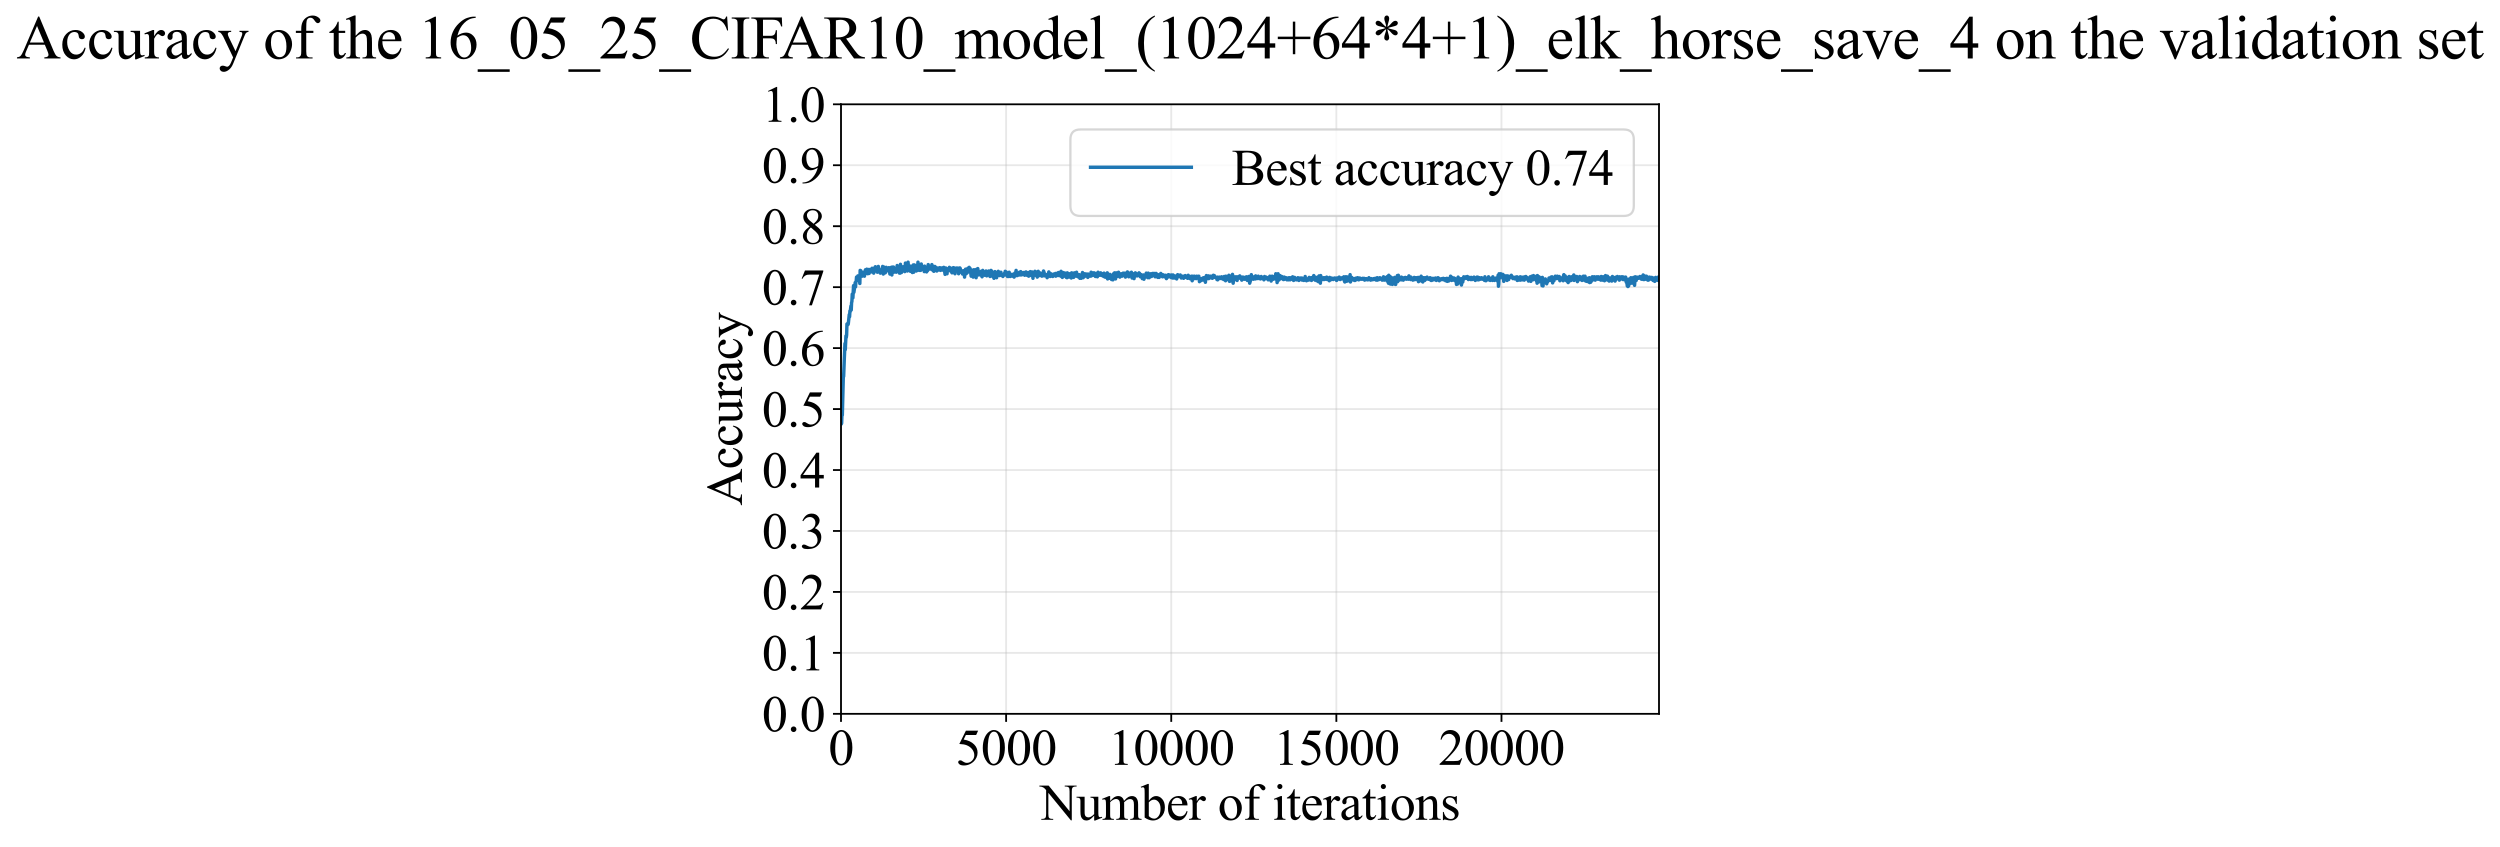<?xml version="1.0" encoding="utf-8" standalone="no"?>
<!DOCTYPE svg PUBLIC "-//W3C//DTD SVG 1.1//EN"
  "http://www.w3.org/Graphics/SVG/1.1/DTD/svg11.dtd">
<svg xmlns:xlink="http://www.w3.org/1999/xlink" width="1091.438pt" height="369.808pt" viewBox="0 0 1091.438 369.808" xmlns="http://www.w3.org/2000/svg" version="1.1">
 <defs>
  <style type="text/css">*{stroke-linejoin: round; stroke-linecap: butt}</style>
 </defs>
 <g id="figure_1">
  <g id="patch_1">
   <path d="M 0 369.808 
L 1091.438 369.808 
L 1091.438 0 
L 0 0 
z
" style="fill: #ffffff"/>
  </g>
  <g id="axes_1">
   <g id="patch_2">
    <path d="M 367.159 311.644 
L 724.279 311.644 
L 724.279 45.532 
L 367.159 45.532 
z
" style="fill: #ffffff"/>
   </g>
   <g id="matplotlib.axis_1">
    <g id="xtick_1">
     <g id="line2d_1">
      <path d="M 367.159 311.644 
L 367.159 45.532 
" clip-path="url(#pe2b5f9932d)" style="fill: none; stroke: #b0b0b0; stroke-opacity: 0.3; stroke-width: 0.8; stroke-linecap: square"/>
     </g>
     <g id="line2d_2">
      <defs>
       <path id="mcc9b479104" d="M 0 0 
L 0 3.5 
" style="stroke: #000000; stroke-width: 0.8"/>
      </defs>
      <g>
       <use xlink:href="#mcc9b479104" x="367.159" y="311.644" style="stroke: #000000; stroke-width: 0.8"/>
      </g>
     </g>
     <g id="text_1">
      <!-- 0 -->
      <g transform="translate(361.659 333.92) scale(0.22 -0.22)">
       <defs>
        <path id="TimesNewRomanPSMT-30" d="M 231 2094 
Q 231 2819 450 3342 
Q 669 3866 1031 4122 
Q 1313 4325 1613 4325 
Q 2100 4325 2488 3828 
Q 2972 3213 2972 2159 
Q 2972 1422 2759 906 
Q 2547 391 2217 158 
Q 1888 -75 1581 -75 
Q 975 -75 572 641 
Q 231 1244 231 2094 
z
M 844 2016 
Q 844 1141 1059 588 
Q 1238 122 1591 122 
Q 1759 122 1940 273 
Q 2122 425 2216 781 
Q 2359 1319 2359 2297 
Q 2359 3022 2209 3506 
Q 2097 3866 1919 4016 
Q 1791 4119 1609 4119 
Q 1397 4119 1231 3928 
Q 1006 3669 925 3112 
Q 844 2556 844 2016 
z
" transform="scale(0.016)"/>
       </defs>
       <use xlink:href="#TimesNewRomanPSMT-30"/>
      </g>
     </g>
    </g>
    <g id="xtick_2">
     <g id="line2d_3">
      <path d="M 439.246 311.644 
L 439.246 45.532 
" clip-path="url(#pe2b5f9932d)" style="fill: none; stroke: #b0b0b0; stroke-opacity: 0.3; stroke-width: 0.8; stroke-linecap: square"/>
     </g>
     <g id="line2d_4">
      <g>
       <use xlink:href="#mcc9b479104" x="439.246" y="311.644" style="stroke: #000000; stroke-width: 0.8"/>
      </g>
     </g>
     <g id="text_2">
      <!-- 5000 -->
      <g transform="translate(417.246 333.92) scale(0.22 -0.22)">
       <defs>
        <path id="TimesNewRomanPSMT-35" d="M 2778 4238 
L 2534 3706 
L 1259 3706 
L 981 3138 
Q 1809 3016 2294 2522 
Q 2709 2097 2709 1522 
Q 2709 1188 2573 903 
Q 2438 619 2231 419 
Q 2025 219 1772 97 
Q 1413 -75 1034 -75 
Q 653 -75 479 54 
Q 306 184 306 341 
Q 306 428 378 495 
Q 450 563 559 563 
Q 641 563 702 538 
Q 763 513 909 409 
Q 1144 247 1384 247 
Q 1750 247 2026 523 
Q 2303 800 2303 1197 
Q 2303 1581 2056 1914 
Q 1809 2247 1375 2428 
Q 1034 2569 447 2591 
L 1259 4238 
L 2778 4238 
z
" transform="scale(0.016)"/>
       </defs>
       <use xlink:href="#TimesNewRomanPSMT-35"/>
       <use xlink:href="#TimesNewRomanPSMT-30" transform="translate(50 0)"/>
       <use xlink:href="#TimesNewRomanPSMT-30" transform="translate(100 0)"/>
       <use xlink:href="#TimesNewRomanPSMT-30" transform="translate(150 0)"/>
      </g>
     </g>
    </g>
    <g id="xtick_3">
     <g id="line2d_5">
      <path d="M 511.333 311.644 
L 511.333 45.532 
" clip-path="url(#pe2b5f9932d)" style="fill: none; stroke: #b0b0b0; stroke-opacity: 0.3; stroke-width: 0.8; stroke-linecap: square"/>
     </g>
     <g id="line2d_6">
      <g>
       <use xlink:href="#mcc9b479104" x="511.333" y="311.644" style="stroke: #000000; stroke-width: 0.8"/>
      </g>
     </g>
     <g id="text_3">
      <!-- 10000 -->
      <g transform="translate(483.833 333.92) scale(0.22 -0.22)">
       <defs>
        <path id="TimesNewRomanPSMT-31" d="M 750 3822 
L 1781 4325 
L 1884 4325 
L 1884 747 
Q 1884 391 1914 303 
Q 1944 216 2037 169 
Q 2131 122 2419 116 
L 2419 0 
L 825 0 
L 825 116 
Q 1125 122 1212 167 
Q 1300 213 1334 289 
Q 1369 366 1369 747 
L 1369 3034 
Q 1369 3497 1338 3628 
Q 1316 3728 1258 3775 
Q 1200 3822 1119 3822 
Q 1003 3822 797 3725 
L 750 3822 
z
" transform="scale(0.016)"/>
       </defs>
       <use xlink:href="#TimesNewRomanPSMT-31"/>
       <use xlink:href="#TimesNewRomanPSMT-30" transform="translate(50 0)"/>
       <use xlink:href="#TimesNewRomanPSMT-30" transform="translate(100 0)"/>
       <use xlink:href="#TimesNewRomanPSMT-30" transform="translate(150 0)"/>
       <use xlink:href="#TimesNewRomanPSMT-30" transform="translate(200 0)"/>
      </g>
     </g>
    </g>
    <g id="xtick_4">
     <g id="line2d_7">
      <path d="M 583.42 311.644 
L 583.42 45.532 
" clip-path="url(#pe2b5f9932d)" style="fill: none; stroke: #b0b0b0; stroke-opacity: 0.3; stroke-width: 0.8; stroke-linecap: square"/>
     </g>
     <g id="line2d_8">
      <g>
       <use xlink:href="#mcc9b479104" x="583.42" y="311.644" style="stroke: #000000; stroke-width: 0.8"/>
      </g>
     </g>
     <g id="text_4">
      <!-- 15000 -->
      <g transform="translate(555.92 333.92) scale(0.22 -0.22)">
       <use xlink:href="#TimesNewRomanPSMT-31"/>
       <use xlink:href="#TimesNewRomanPSMT-35" transform="translate(50 0)"/>
       <use xlink:href="#TimesNewRomanPSMT-30" transform="translate(100 0)"/>
       <use xlink:href="#TimesNewRomanPSMT-30" transform="translate(150 0)"/>
       <use xlink:href="#TimesNewRomanPSMT-30" transform="translate(200 0)"/>
      </g>
     </g>
    </g>
    <g id="xtick_5">
     <g id="line2d_9">
      <path d="M 655.508 311.644 
L 655.508 45.532 
" clip-path="url(#pe2b5f9932d)" style="fill: none; stroke: #b0b0b0; stroke-opacity: 0.3; stroke-width: 0.8; stroke-linecap: square"/>
     </g>
     <g id="line2d_10">
      <g>
       <use xlink:href="#mcc9b479104" x="655.508" y="311.644" style="stroke: #000000; stroke-width: 0.8"/>
      </g>
     </g>
     <g id="text_5">
      <!-- 20000 -->
      <g transform="translate(628.008 333.92) scale(0.22 -0.22)">
       <defs>
        <path id="TimesNewRomanPSMT-32" d="M 2934 816 
L 2638 0 
L 138 0 
L 138 116 
Q 1241 1122 1691 1759 
Q 2141 2397 2141 2925 
Q 2141 3328 1894 3587 
Q 1647 3847 1303 3847 
Q 991 3847 742 3664 
Q 494 3481 375 3128 
L 259 3128 
Q 338 3706 661 4015 
Q 984 4325 1469 4325 
Q 1984 4325 2329 3994 
Q 2675 3663 2675 3213 
Q 2675 2891 2525 2569 
Q 2294 2063 1775 1497 
Q 997 647 803 472 
L 1909 472 
Q 2247 472 2383 497 
Q 2519 522 2628 598 
Q 2738 675 2819 816 
L 2934 816 
z
" transform="scale(0.016)"/>
       </defs>
       <use xlink:href="#TimesNewRomanPSMT-32"/>
       <use xlink:href="#TimesNewRomanPSMT-30" transform="translate(50 0)"/>
       <use xlink:href="#TimesNewRomanPSMT-30" transform="translate(100 0)"/>
       <use xlink:href="#TimesNewRomanPSMT-30" transform="translate(150 0)"/>
       <use xlink:href="#TimesNewRomanPSMT-30" transform="translate(200 0)"/>
      </g>
     </g>
    </g>
    <g id="text_6">
     <!-- Number of iterations -->
     <g transform="translate(454.077 357.902) scale(0.22 -0.22)">
      <defs>
       <path id="TimesNewRomanPSMT-4e" d="M -84 4238 
L 1066 4238 
L 3656 1059 
L 3656 3503 
Q 3656 3894 3569 3991 
Q 3453 4122 3203 4122 
L 3056 4122 
L 3056 4238 
L 4531 4238 
L 4531 4122 
L 4381 4122 
Q 4113 4122 4000 3959 
Q 3931 3859 3931 3503 
L 3931 -69 
L 3819 -69 
L 1025 3344 
L 1025 734 
Q 1025 344 1109 247 
Q 1228 116 1475 116 
L 1625 116 
L 1625 0 
L 150 0 
L 150 116 
L 297 116 
Q 569 116 681 278 
Q 750 378 750 734 
L 750 3681 
Q 566 3897 470 3965 
Q 375 4034 191 4094 
Q 100 4122 -84 4122 
L -84 4238 
z
" transform="scale(0.016)"/>
       <path id="TimesNewRomanPSMT-75" d="M 2709 2863 
L 2709 1128 
Q 2709 631 2732 520 
Q 2756 409 2807 365 
Q 2859 322 2928 322 
Q 3025 322 3147 375 
L 3191 266 
L 2334 -88 
L 2194 -88 
L 2194 519 
Q 1825 119 1631 15 
Q 1438 -88 1222 -88 
Q 981 -88 804 51 
Q 628 191 559 409 
Q 491 628 491 1028 
L 491 2306 
Q 491 2509 447 2587 
Q 403 2666 317 2708 
Q 231 2750 6 2747 
L 6 2863 
L 1009 2863 
L 1009 947 
Q 1009 547 1148 422 
Q 1288 297 1484 297 
Q 1619 297 1789 381 
Q 1959 466 2194 703 
L 2194 2325 
Q 2194 2569 2105 2655 
Q 2016 2741 1734 2747 
L 1734 2863 
L 2709 2863 
z
" transform="scale(0.016)"/>
       <path id="TimesNewRomanPSMT-6d" d="M 1050 2338 
Q 1363 2650 1419 2697 
Q 1559 2816 1721 2881 
Q 1884 2947 2044 2947 
Q 2313 2947 2506 2790 
Q 2700 2634 2766 2338 
Q 3088 2713 3309 2830 
Q 3531 2947 3766 2947 
Q 3994 2947 4170 2830 
Q 4347 2713 4450 2447 
Q 4519 2266 4519 1878 
L 4519 647 
Q 4519 378 4559 278 
Q 4591 209 4675 161 
Q 4759 113 4950 113 
L 4950 0 
L 3538 0 
L 3538 113 
L 3597 113 
Q 3781 113 3884 184 
Q 3956 234 3988 344 
Q 4000 397 4000 647 
L 4000 1878 
Q 4000 2228 3916 2372 
Q 3794 2572 3525 2572 
Q 3359 2572 3192 2489 
Q 3025 2406 2788 2181 
L 2781 2147 
L 2788 2013 
L 2788 647 
Q 2788 353 2820 281 
Q 2853 209 2943 161 
Q 3034 113 3253 113 
L 3253 0 
L 1806 0 
L 1806 113 
Q 2044 113 2133 169 
Q 2222 225 2256 338 
Q 2272 391 2272 647 
L 2272 1878 
Q 2272 2228 2169 2381 
Q 2031 2581 1784 2581 
Q 1616 2581 1450 2491 
Q 1191 2353 1050 2181 
L 1050 647 
Q 1050 366 1089 281 
Q 1128 197 1204 155 
Q 1281 113 1516 113 
L 1516 0 
L 100 0 
L 100 113 
Q 297 113 375 155 
Q 453 197 493 289 
Q 534 381 534 647 
L 534 1741 
Q 534 2213 506 2350 
Q 484 2453 437 2492 
Q 391 2531 309 2531 
Q 222 2531 100 2484 
L 53 2597 
L 916 2947 
L 1050 2947 
L 1050 2338 
z
" transform="scale(0.016)"/>
       <path id="TimesNewRomanPSMT-62" d="M 984 2369 
Q 1400 2947 1881 2947 
Q 2322 2947 2650 2570 
Q 2978 2194 2978 1541 
Q 2978 778 2472 313 
Q 2038 -88 1503 -88 
Q 1253 -88 995 3 
Q 738 94 469 275 
L 469 3241 
Q 469 3728 445 3840 
Q 422 3953 372 3993 
Q 322 4034 247 4034 
Q 159 4034 28 3984 
L -16 4094 
L 844 4444 
L 984 4444 
L 984 2369 
z
M 984 2169 
L 984 456 
Q 1144 300 1314 220 
Q 1484 141 1663 141 
Q 1947 141 2192 453 
Q 2438 766 2438 1363 
Q 2438 1913 2192 2208 
Q 1947 2503 1634 2503 
Q 1469 2503 1303 2419 
Q 1178 2356 984 2169 
z
" transform="scale(0.016)"/>
       <path id="TimesNewRomanPSMT-65" d="M 681 1784 
Q 678 1147 991 784 
Q 1303 422 1725 422 
Q 2006 422 2214 576 
Q 2422 731 2563 1106 
L 2659 1044 
Q 2594 616 2278 264 
Q 1963 -88 1488 -88 
Q 972 -88 605 314 
Q 238 716 238 1394 
Q 238 2128 614 2539 
Q 991 2950 1559 2950 
Q 2041 2950 2350 2633 
Q 2659 2316 2659 1784 
L 681 1784 
z
M 681 1966 
L 2006 1966 
Q 1991 2241 1941 2353 
Q 1863 2528 1708 2628 
Q 1553 2728 1384 2728 
Q 1125 2728 920 2526 
Q 716 2325 681 1966 
z
" transform="scale(0.016)"/>
       <path id="TimesNewRomanPSMT-72" d="M 1038 2947 
L 1038 2303 
Q 1397 2947 1775 2947 
Q 1947 2947 2059 2842 
Q 2172 2738 2172 2600 
Q 2172 2478 2090 2393 
Q 2009 2309 1897 2309 
Q 1788 2309 1652 2417 
Q 1516 2525 1450 2525 
Q 1394 2525 1328 2463 
Q 1188 2334 1038 2041 
L 1038 669 
Q 1038 431 1097 309 
Q 1138 225 1241 169 
Q 1344 113 1538 113 
L 1538 0 
L 72 0 
L 72 113 
Q 291 113 397 181 
Q 475 231 506 341 
Q 522 394 522 644 
L 522 1753 
Q 522 2253 501 2348 
Q 481 2444 426 2487 
Q 372 2531 291 2531 
Q 194 2531 72 2484 
L 41 2597 
L 906 2947 
L 1038 2947 
z
" transform="scale(0.016)"/>
       <path id="TimesNewRomanPSMT-20" transform="scale(0.016)"/>
       <path id="TimesNewRomanPSMT-6f" d="M 1600 2947 
Q 2250 2947 2644 2453 
Q 2978 2031 2978 1484 
Q 2978 1100 2793 706 
Q 2609 313 2286 112 
Q 1963 -88 1566 -88 
Q 919 -88 538 428 
Q 216 863 216 1403 
Q 216 1797 411 2186 
Q 606 2575 925 2761 
Q 1244 2947 1600 2947 
z
M 1503 2744 
Q 1338 2744 1170 2645 
Q 1003 2547 900 2300 
Q 797 2053 797 1666 
Q 797 1041 1045 587 
Q 1294 134 1700 134 
Q 2003 134 2200 384 
Q 2397 634 2397 1244 
Q 2397 2006 2069 2444 
Q 1847 2744 1503 2744 
z
" transform="scale(0.016)"/>
       <path id="TimesNewRomanPSMT-66" d="M 1319 2638 
L 1319 756 
Q 1319 356 1406 250 
Q 1522 113 1716 113 
L 1975 113 
L 1975 0 
L 266 0 
L 266 113 
L 394 113 
Q 519 113 622 175 
Q 725 238 764 344 
Q 803 450 803 756 
L 803 2638 
L 247 2638 
L 247 2863 
L 803 2863 
L 803 3050 
Q 803 3478 940 3775 
Q 1078 4072 1361 4255 
Q 1644 4438 1997 4438 
Q 2325 4438 2600 4225 
Q 2781 4084 2781 3909 
Q 2781 3816 2700 3733 
Q 2619 3650 2525 3650 
Q 2453 3650 2373 3701 
Q 2294 3753 2178 3923 
Q 2063 4094 1966 4153 
Q 1869 4213 1750 4213 
Q 1606 4213 1506 4136 
Q 1406 4059 1362 3898 
Q 1319 3738 1319 3069 
L 1319 2863 
L 2056 2863 
L 2056 2638 
L 1319 2638 
z
" transform="scale(0.016)"/>
       <path id="TimesNewRomanPSMT-69" d="M 928 4444 
Q 1059 4444 1151 4351 
Q 1244 4259 1244 4128 
Q 1244 3997 1151 3903 
Q 1059 3809 928 3809 
Q 797 3809 703 3903 
Q 609 3997 609 4128 
Q 609 4259 701 4351 
Q 794 4444 928 4444 
z
M 1188 2947 
L 1188 647 
Q 1188 378 1227 289 
Q 1266 200 1342 156 
Q 1419 113 1622 113 
L 1622 0 
L 231 0 
L 231 113 
Q 441 113 512 153 
Q 584 194 626 287 
Q 669 381 669 647 
L 669 1750 
Q 669 2216 641 2353 
Q 619 2453 572 2492 
Q 525 2531 444 2531 
Q 356 2531 231 2484 
L 188 2597 
L 1050 2947 
L 1188 2947 
z
" transform="scale(0.016)"/>
       <path id="TimesNewRomanPSMT-74" d="M 1031 3803 
L 1031 2863 
L 1700 2863 
L 1700 2644 
L 1031 2644 
L 1031 788 
Q 1031 509 1111 412 
Q 1191 316 1316 316 
Q 1419 316 1516 380 
Q 1613 444 1666 569 
L 1788 569 
Q 1678 263 1478 108 
Q 1278 -47 1066 -47 
Q 922 -47 784 33 
Q 647 113 581 261 
Q 516 409 516 719 
L 516 2644 
L 63 2644 
L 63 2747 
Q 234 2816 414 2980 
Q 594 3144 734 3369 
Q 806 3488 934 3803 
L 1031 3803 
z
" transform="scale(0.016)"/>
       <path id="TimesNewRomanPSMT-61" d="M 1822 413 
Q 1381 72 1269 19 
Q 1100 -59 909 -59 
Q 613 -59 420 144 
Q 228 347 228 678 
Q 228 888 322 1041 
Q 450 1253 767 1440 
Q 1084 1628 1822 1897 
L 1822 2009 
Q 1822 2438 1686 2597 
Q 1550 2756 1291 2756 
Q 1094 2756 978 2650 
Q 859 2544 859 2406 
L 866 2225 
Q 866 2081 792 2003 
Q 719 1925 600 1925 
Q 484 1925 411 2006 
Q 338 2088 338 2228 
Q 338 2497 613 2722 
Q 888 2947 1384 2947 
Q 1766 2947 2009 2819 
Q 2194 2722 2281 2516 
Q 2338 2381 2338 1966 
L 2338 994 
Q 2338 584 2353 492 
Q 2369 400 2405 369 
Q 2441 338 2488 338 
Q 2538 338 2575 359 
Q 2641 400 2828 588 
L 2828 413 
Q 2478 -56 2159 -56 
Q 2006 -56 1915 50 
Q 1825 156 1822 413 
z
M 1822 616 
L 1822 1706 
Q 1350 1519 1213 1441 
Q 966 1303 859 1153 
Q 753 1003 753 825 
Q 753 600 887 451 
Q 1022 303 1197 303 
Q 1434 303 1822 616 
z
" transform="scale(0.016)"/>
       <path id="TimesNewRomanPSMT-6e" d="M 1034 2341 
Q 1538 2947 1994 2947 
Q 2228 2947 2397 2830 
Q 2566 2713 2666 2444 
Q 2734 2256 2734 1869 
L 2734 647 
Q 2734 375 2778 278 
Q 2813 200 2889 156 
Q 2966 113 3172 113 
L 3172 0 
L 1756 0 
L 1756 113 
L 1816 113 
Q 2016 113 2095 173 
Q 2175 234 2206 353 
Q 2219 400 2219 647 
L 2219 1819 
Q 2219 2209 2117 2386 
Q 2016 2563 1775 2563 
Q 1403 2563 1034 2156 
L 1034 647 
Q 1034 356 1069 288 
Q 1113 197 1189 155 
Q 1266 113 1500 113 
L 1500 0 
L 84 0 
L 84 113 
L 147 113 
Q 366 113 442 223 
Q 519 334 519 647 
L 519 1709 
Q 519 2225 495 2337 
Q 472 2450 423 2490 
Q 375 2531 294 2531 
Q 206 2531 84 2484 
L 38 2597 
L 900 2947 
L 1034 2947 
L 1034 2341 
z
" transform="scale(0.016)"/>
       <path id="TimesNewRomanPSMT-73" d="M 2050 2947 
L 2050 1972 
L 1947 1972 
Q 1828 2431 1642 2597 
Q 1456 2763 1169 2763 
Q 950 2763 815 2647 
Q 681 2531 681 2391 
Q 681 2216 781 2091 
Q 878 1963 1175 1819 
L 1631 1597 
Q 2266 1288 2266 781 
Q 2266 391 1970 151 
Q 1675 -88 1309 -88 
Q 1047 -88 709 6 
Q 606 38 541 38 
Q 469 38 428 -44 
L 325 -44 
L 325 978 
L 428 978 
Q 516 541 762 319 
Q 1009 97 1316 97 
Q 1531 97 1667 223 
Q 1803 350 1803 528 
Q 1803 744 1651 891 
Q 1500 1038 1047 1263 
Q 594 1488 453 1669 
Q 313 1847 313 2119 
Q 313 2472 555 2709 
Q 797 2947 1181 2947 
Q 1350 2947 1591 2875 
Q 1750 2828 1803 2828 
Q 1853 2828 1881 2850 
Q 1909 2872 1947 2947 
L 2050 2947 
z
" transform="scale(0.016)"/>
      </defs>
      <use xlink:href="#TimesNewRomanPSMT-4e"/>
      <use xlink:href="#TimesNewRomanPSMT-75" transform="translate(72.217 0)"/>
      <use xlink:href="#TimesNewRomanPSMT-6d" transform="translate(122.217 0)"/>
      <use xlink:href="#TimesNewRomanPSMT-62" transform="translate(200 0)"/>
      <use xlink:href="#TimesNewRomanPSMT-65" transform="translate(250 0)"/>
      <use xlink:href="#TimesNewRomanPSMT-72" transform="translate(294.385 0)"/>
      <use xlink:href="#TimesNewRomanPSMT-20" transform="translate(327.686 0)"/>
      <use xlink:href="#TimesNewRomanPSMT-6f" transform="translate(352.686 0)"/>
      <use xlink:href="#TimesNewRomanPSMT-66" transform="translate(402.686 0)"/>
      <use xlink:href="#TimesNewRomanPSMT-20" transform="translate(435.986 0)"/>
      <use xlink:href="#TimesNewRomanPSMT-69" transform="translate(460.986 0)"/>
      <use xlink:href="#TimesNewRomanPSMT-74" transform="translate(488.77 0)"/>
      <use xlink:href="#TimesNewRomanPSMT-65" transform="translate(516.553 0)"/>
      <use xlink:href="#TimesNewRomanPSMT-72" transform="translate(560.938 0)"/>
      <use xlink:href="#TimesNewRomanPSMT-61" transform="translate(594.238 0)"/>
      <use xlink:href="#TimesNewRomanPSMT-74" transform="translate(638.623 0)"/>
      <use xlink:href="#TimesNewRomanPSMT-69" transform="translate(666.406 0)"/>
      <use xlink:href="#TimesNewRomanPSMT-6f" transform="translate(694.189 0)"/>
      <use xlink:href="#TimesNewRomanPSMT-6e" transform="translate(744.189 0)"/>
      <use xlink:href="#TimesNewRomanPSMT-73" transform="translate(794.189 0)"/>
     </g>
    </g>
   </g>
   <g id="matplotlib.axis_2">
    <g id="ytick_1">
     <g id="line2d_11">
      <path d="M 367.159 311.644 
L 724.279 311.644 
" clip-path="url(#pe2b5f9932d)" style="fill: none; stroke: #b0b0b0; stroke-opacity: 0.3; stroke-width: 0.8; stroke-linecap: square"/>
     </g>
     <g id="line2d_12">
      <defs>
       <path id="me6ae509e70" d="M 0 0 
L -3.5 0 
" style="stroke: #000000; stroke-width: 0.8"/>
      </defs>
      <g>
       <use xlink:href="#me6ae509e70" x="367.159" y="311.644" style="stroke: #000000; stroke-width: 0.8"/>
      </g>
     </g>
     <g id="text_7">
      <!-- 0.0 -->
      <g transform="translate(332.659 319.282) scale(0.22 -0.22)">
       <defs>
        <path id="TimesNewRomanPSMT-2e" d="M 800 606 
Q 947 606 1047 504 
Q 1147 403 1147 259 
Q 1147 116 1045 14 
Q 944 -88 800 -88 
Q 656 -88 554 14 
Q 453 116 453 259 
Q 453 406 554 506 
Q 656 606 800 606 
z
" transform="scale(0.016)"/>
       </defs>
       <use xlink:href="#TimesNewRomanPSMT-30"/>
       <use xlink:href="#TimesNewRomanPSMT-2e" transform="translate(50 0)"/>
       <use xlink:href="#TimesNewRomanPSMT-30" transform="translate(75 0)"/>
      </g>
     </g>
    </g>
    <g id="ytick_2">
     <g id="line2d_13">
      <path d="M 367.159 285.032 
L 724.279 285.032 
" clip-path="url(#pe2b5f9932d)" style="fill: none; stroke: #b0b0b0; stroke-opacity: 0.3; stroke-width: 0.8; stroke-linecap: square"/>
     </g>
     <g id="line2d_14">
      <g>
       <use xlink:href="#me6ae509e70" x="367.159" y="285.032" style="stroke: #000000; stroke-width: 0.8"/>
      </g>
     </g>
     <g id="text_8">
      <!-- 0.1 -->
      <g transform="translate(332.659 292.67) scale(0.22 -0.22)">
       <use xlink:href="#TimesNewRomanPSMT-30"/>
       <use xlink:href="#TimesNewRomanPSMT-2e" transform="translate(50 0)"/>
       <use xlink:href="#TimesNewRomanPSMT-31" transform="translate(75 0)"/>
      </g>
     </g>
    </g>
    <g id="ytick_3">
     <g id="line2d_15">
      <path d="M 367.159 258.421 
L 724.279 258.421 
" clip-path="url(#pe2b5f9932d)" style="fill: none; stroke: #b0b0b0; stroke-opacity: 0.3; stroke-width: 0.8; stroke-linecap: square"/>
     </g>
     <g id="line2d_16">
      <g>
       <use xlink:href="#me6ae509e70" x="367.159" y="258.421" style="stroke: #000000; stroke-width: 0.8"/>
      </g>
     </g>
     <g id="text_9">
      <!-- 0.2 -->
      <g transform="translate(332.659 266.059) scale(0.22 -0.22)">
       <use xlink:href="#TimesNewRomanPSMT-30"/>
       <use xlink:href="#TimesNewRomanPSMT-2e" transform="translate(50 0)"/>
       <use xlink:href="#TimesNewRomanPSMT-32" transform="translate(75 0)"/>
      </g>
     </g>
    </g>
    <g id="ytick_4">
     <g id="line2d_17">
      <path d="M 367.159 231.81 
L 724.279 231.81 
" clip-path="url(#pe2b5f9932d)" style="fill: none; stroke: #b0b0b0; stroke-opacity: 0.3; stroke-width: 0.8; stroke-linecap: square"/>
     </g>
     <g id="line2d_18">
      <g>
       <use xlink:href="#me6ae509e70" x="367.159" y="231.81" style="stroke: #000000; stroke-width: 0.8"/>
      </g>
     </g>
     <g id="text_10">
      <!-- 0.3 -->
      <g transform="translate(332.659 239.448) scale(0.22 -0.22)">
       <defs>
        <path id="TimesNewRomanPSMT-33" d="M 325 3431 
Q 506 3859 782 4092 
Q 1059 4325 1472 4325 
Q 1981 4325 2253 3994 
Q 2459 3747 2459 3466 
Q 2459 3003 1878 2509 
Q 2269 2356 2469 2072 
Q 2669 1788 2669 1403 
Q 2669 853 2319 450 
Q 1863 -75 997 -75 
Q 569 -75 414 31 
Q 259 138 259 259 
Q 259 350 332 419 
Q 406 488 509 488 
Q 588 488 669 463 
Q 722 447 909 348 
Q 1097 250 1169 231 
Q 1284 197 1416 197 
Q 1734 197 1970 444 
Q 2206 691 2206 1028 
Q 2206 1275 2097 1509 
Q 2016 1684 1919 1775 
Q 1784 1900 1550 2001 
Q 1316 2103 1072 2103 
L 972 2103 
L 972 2197 
Q 1219 2228 1467 2375 
Q 1716 2522 1828 2728 
Q 1941 2934 1941 3181 
Q 1941 3503 1739 3701 
Q 1538 3900 1238 3900 
Q 753 3900 428 3381 
L 325 3431 
z
" transform="scale(0.016)"/>
       </defs>
       <use xlink:href="#TimesNewRomanPSMT-30"/>
       <use xlink:href="#TimesNewRomanPSMT-2e" transform="translate(50 0)"/>
       <use xlink:href="#TimesNewRomanPSMT-33" transform="translate(75 0)"/>
      </g>
     </g>
    </g>
    <g id="ytick_5">
     <g id="line2d_19">
      <path d="M 367.159 205.199 
L 724.279 205.199 
" clip-path="url(#pe2b5f9932d)" style="fill: none; stroke: #b0b0b0; stroke-opacity: 0.3; stroke-width: 0.8; stroke-linecap: square"/>
     </g>
     <g id="line2d_20">
      <g>
       <use xlink:href="#me6ae509e70" x="367.159" y="205.199" style="stroke: #000000; stroke-width: 0.8"/>
      </g>
     </g>
     <g id="text_11">
      <!-- 0.4 -->
      <g transform="translate(332.659 212.837) scale(0.22 -0.22)">
       <defs>
        <path id="TimesNewRomanPSMT-34" d="M 2978 1563 
L 2978 1119 
L 2409 1119 
L 2409 0 
L 1894 0 
L 1894 1119 
L 100 1119 
L 100 1519 
L 2066 4325 
L 2409 4325 
L 2409 1563 
L 2978 1563 
z
M 1894 1563 
L 1894 3666 
L 406 1563 
L 1894 1563 
z
" transform="scale(0.016)"/>
       </defs>
       <use xlink:href="#TimesNewRomanPSMT-30"/>
       <use xlink:href="#TimesNewRomanPSMT-2e" transform="translate(50 0)"/>
       <use xlink:href="#TimesNewRomanPSMT-34" transform="translate(75 0)"/>
      </g>
     </g>
    </g>
    <g id="ytick_6">
     <g id="line2d_21">
      <path d="M 367.159 178.588 
L 724.279 178.588 
" clip-path="url(#pe2b5f9932d)" style="fill: none; stroke: #b0b0b0; stroke-opacity: 0.3; stroke-width: 0.8; stroke-linecap: square"/>
     </g>
     <g id="line2d_22">
      <g>
       <use xlink:href="#me6ae509e70" x="367.159" y="178.588" style="stroke: #000000; stroke-width: 0.8"/>
      </g>
     </g>
     <g id="text_12">
      <!-- 0.5 -->
      <g transform="translate(332.659 186.226) scale(0.22 -0.22)">
       <use xlink:href="#TimesNewRomanPSMT-30"/>
       <use xlink:href="#TimesNewRomanPSMT-2e" transform="translate(50 0)"/>
       <use xlink:href="#TimesNewRomanPSMT-35" transform="translate(75 0)"/>
      </g>
     </g>
    </g>
    <g id="ytick_7">
     <g id="line2d_23">
      <path d="M 367.159 151.976 
L 724.279 151.976 
" clip-path="url(#pe2b5f9932d)" style="fill: none; stroke: #b0b0b0; stroke-opacity: 0.3; stroke-width: 0.8; stroke-linecap: square"/>
     </g>
     <g id="line2d_24">
      <g>
       <use xlink:href="#me6ae509e70" x="367.159" y="151.976" style="stroke: #000000; stroke-width: 0.8"/>
      </g>
     </g>
     <g id="text_13">
      <!-- 0.6 -->
      <g transform="translate(332.659 159.614) scale(0.22 -0.22)">
       <defs>
        <path id="TimesNewRomanPSMT-36" d="M 2869 4325 
L 2869 4209 
Q 2456 4169 2195 4045 
Q 1934 3922 1679 3669 
Q 1425 3416 1258 3105 
Q 1091 2794 978 2366 
Q 1428 2675 1881 2675 
Q 2316 2675 2634 2325 
Q 2953 1975 2953 1425 
Q 2953 894 2631 456 
Q 2244 -75 1606 -75 
Q 1172 -75 869 213 
Q 275 772 275 1663 
Q 275 2231 503 2743 
Q 731 3256 1154 3653 
Q 1578 4050 1965 4187 
Q 2353 4325 2688 4325 
L 2869 4325 
z
M 925 2138 
Q 869 1716 869 1456 
Q 869 1156 980 804 
Q 1091 453 1309 247 
Q 1469 100 1697 100 
Q 1969 100 2183 356 
Q 2397 613 2397 1088 
Q 2397 1622 2184 2012 
Q 1972 2403 1581 2403 
Q 1463 2403 1327 2353 
Q 1191 2303 925 2138 
z
" transform="scale(0.016)"/>
       </defs>
       <use xlink:href="#TimesNewRomanPSMT-30"/>
       <use xlink:href="#TimesNewRomanPSMT-2e" transform="translate(50 0)"/>
       <use xlink:href="#TimesNewRomanPSMT-36" transform="translate(75 0)"/>
      </g>
     </g>
    </g>
    <g id="ytick_8">
     <g id="line2d_25">
      <path d="M 367.159 125.365 
L 724.279 125.365 
" clip-path="url(#pe2b5f9932d)" style="fill: none; stroke: #b0b0b0; stroke-opacity: 0.3; stroke-width: 0.8; stroke-linecap: square"/>
     </g>
     <g id="line2d_26">
      <g>
       <use xlink:href="#me6ae509e70" x="367.159" y="125.365" style="stroke: #000000; stroke-width: 0.8"/>
      </g>
     </g>
     <g id="text_14">
      <!-- 0.7 -->
      <g transform="translate(332.659 133.003) scale(0.22 -0.22)">
       <defs>
        <path id="TimesNewRomanPSMT-37" d="M 644 4238 
L 2916 4238 
L 2916 4119 
L 1503 -88 
L 1153 -88 
L 2419 3728 
L 1253 3728 
Q 900 3728 750 3644 
Q 488 3500 328 3200 
L 238 3234 
L 644 4238 
z
" transform="scale(0.016)"/>
       </defs>
       <use xlink:href="#TimesNewRomanPSMT-30"/>
       <use xlink:href="#TimesNewRomanPSMT-2e" transform="translate(50 0)"/>
       <use xlink:href="#TimesNewRomanPSMT-37" transform="translate(75 0)"/>
      </g>
     </g>
    </g>
    <g id="ytick_9">
     <g id="line2d_27">
      <path d="M 367.159 98.754 
L 724.279 98.754 
" clip-path="url(#pe2b5f9932d)" style="fill: none; stroke: #b0b0b0; stroke-opacity: 0.3; stroke-width: 0.8; stroke-linecap: square"/>
     </g>
     <g id="line2d_28">
      <g>
       <use xlink:href="#me6ae509e70" x="367.159" y="98.754" style="stroke: #000000; stroke-width: 0.8"/>
      </g>
     </g>
     <g id="text_15">
      <!-- 0.8 -->
      <g transform="translate(332.659 106.392) scale(0.22 -0.22)">
       <defs>
        <path id="TimesNewRomanPSMT-38" d="M 1228 2134 
Q 725 2547 579 2797 
Q 434 3047 434 3316 
Q 434 3728 753 4026 
Q 1072 4325 1600 4325 
Q 2113 4325 2425 4047 
Q 2738 3769 2738 3413 
Q 2738 3175 2569 2928 
Q 2400 2681 1866 2347 
Q 2416 1922 2594 1678 
Q 2831 1359 2831 1006 
Q 2831 559 2490 242 
Q 2150 -75 1597 -75 
Q 994 -75 656 303 
Q 388 606 388 966 
Q 388 1247 577 1523 
Q 766 1800 1228 2134 
z
M 1719 2469 
Q 2094 2806 2194 3001 
Q 2294 3197 2294 3444 
Q 2294 3772 2109 3958 
Q 1925 4144 1606 4144 
Q 1288 4144 1088 3959 
Q 888 3775 888 3528 
Q 888 3366 970 3203 
Q 1053 3041 1206 2894 
L 1719 2469 
z
M 1375 2016 
Q 1116 1797 991 1539 
Q 866 1281 866 981 
Q 866 578 1086 336 
Q 1306 94 1647 94 
Q 1984 94 2187 284 
Q 2391 475 2391 747 
Q 2391 972 2272 1150 
Q 2050 1481 1375 2016 
z
" transform="scale(0.016)"/>
       </defs>
       <use xlink:href="#TimesNewRomanPSMT-30"/>
       <use xlink:href="#TimesNewRomanPSMT-2e" transform="translate(50 0)"/>
       <use xlink:href="#TimesNewRomanPSMT-38" transform="translate(75 0)"/>
      </g>
     </g>
    </g>
    <g id="ytick_10">
     <g id="line2d_29">
      <path d="M 367.159 72.143 
L 724.279 72.143 
" clip-path="url(#pe2b5f9932d)" style="fill: none; stroke: #b0b0b0; stroke-opacity: 0.3; stroke-width: 0.8; stroke-linecap: square"/>
     </g>
     <g id="line2d_30">
      <g>
       <use xlink:href="#me6ae509e70" x="367.159" y="72.143" style="stroke: #000000; stroke-width: 0.8"/>
      </g>
     </g>
     <g id="text_16">
      <!-- 0.9 -->
      <g transform="translate(332.659 79.781) scale(0.22 -0.22)">
       <defs>
        <path id="TimesNewRomanPSMT-39" d="M 338 -88 
L 338 28 
Q 744 34 1094 217 
Q 1444 400 1770 856 
Q 2097 1313 2225 1859 
Q 1734 1544 1338 1544 
Q 891 1544 572 1889 
Q 253 2234 253 2806 
Q 253 3363 572 3797 
Q 956 4325 1575 4325 
Q 2097 4325 2469 3894 
Q 2925 3359 2925 2575 
Q 2925 1869 2578 1258 
Q 2231 647 1613 244 
Q 1109 -88 516 -88 
L 338 -88 
z
M 2275 2091 
Q 2331 2497 2331 2741 
Q 2331 3044 2228 3395 
Q 2125 3747 1936 3934 
Q 1747 4122 1506 4122 
Q 1228 4122 1018 3872 
Q 809 3622 809 3128 
Q 809 2469 1088 2097 
Q 1291 1828 1588 1828 
Q 1731 1828 1928 1897 
Q 2125 1966 2275 2091 
z
" transform="scale(0.016)"/>
       </defs>
       <use xlink:href="#TimesNewRomanPSMT-30"/>
       <use xlink:href="#TimesNewRomanPSMT-2e" transform="translate(50 0)"/>
       <use xlink:href="#TimesNewRomanPSMT-39" transform="translate(75 0)"/>
      </g>
     </g>
    </g>
    <g id="ytick_11">
     <g id="line2d_31">
      <path d="M 367.159 45.532 
L 724.279 45.532 
" clip-path="url(#pe2b5f9932d)" style="fill: none; stroke: #b0b0b0; stroke-opacity: 0.3; stroke-width: 0.8; stroke-linecap: square"/>
     </g>
     <g id="line2d_32">
      <g>
       <use xlink:href="#me6ae509e70" x="367.159" y="45.532" style="stroke: #000000; stroke-width: 0.8"/>
      </g>
     </g>
     <g id="text_17">
      <!-- 1.0 -->
      <g transform="translate(332.659 53.17) scale(0.22 -0.22)">
       <use xlink:href="#TimesNewRomanPSMT-31"/>
       <use xlink:href="#TimesNewRomanPSMT-2e" transform="translate(50 0)"/>
       <use xlink:href="#TimesNewRomanPSMT-30" transform="translate(75 0)"/>
      </g>
     </g>
    </g>
    <g id="text_18">
     <!-- Accuracy -->
     <g transform="translate(323.912 220.726) rotate(-90) scale(0.22 -0.22)">
      <defs>
       <path id="TimesNewRomanPSMT-41" d="M 2928 1419 
L 1288 1419 
L 1000 750 
Q 894 503 894 381 
Q 894 284 986 211 
Q 1078 138 1384 116 
L 1384 0 
L 50 0 
L 50 116 
Q 316 163 394 238 
Q 553 388 747 847 
L 2238 4334 
L 2347 4334 
L 3822 809 
Q 4000 384 4145 257 
Q 4291 131 4550 116 
L 4550 0 
L 2878 0 
L 2878 116 
Q 3131 128 3220 200 
Q 3309 272 3309 375 
Q 3309 513 3184 809 
L 2928 1419 
z
M 2841 1650 
L 2122 3363 
L 1384 1650 
L 2841 1650 
z
" transform="scale(0.016)"/>
       <path id="TimesNewRomanPSMT-63" d="M 2631 1088 
Q 2516 522 2178 217 
Q 1841 -88 1431 -88 
Q 944 -88 581 321 
Q 219 731 219 1428 
Q 219 2103 620 2525 
Q 1022 2947 1584 2947 
Q 2006 2947 2278 2723 
Q 2550 2500 2550 2259 
Q 2550 2141 2473 2067 
Q 2397 1994 2259 1994 
Q 2075 1994 1981 2113 
Q 1928 2178 1911 2362 
Q 1894 2547 1784 2644 
Q 1675 2738 1481 2738 
Q 1169 2738 978 2506 
Q 725 2200 725 1697 
Q 725 1184 976 792 
Q 1228 400 1656 400 
Q 1963 400 2206 609 
Q 2378 753 2541 1131 
L 2631 1088 
z
" transform="scale(0.016)"/>
       <path id="TimesNewRomanPSMT-79" d="M 38 2863 
L 1372 2863 
L 1372 2747 
L 1306 2747 
Q 1166 2747 1095 2686 
Q 1025 2625 1025 2534 
Q 1025 2413 1128 2197 
L 1825 753 
L 2466 2334 
Q 2519 2463 2519 2588 
Q 2519 2644 2497 2672 
Q 2472 2706 2419 2726 
Q 2366 2747 2231 2747 
L 2231 2863 
L 3163 2863 
L 3163 2747 
Q 3047 2734 2984 2696 
Q 2922 2659 2847 2556 
Q 2819 2513 2741 2316 
L 1575 -541 
Q 1406 -956 1132 -1168 
Q 859 -1381 606 -1381 
Q 422 -1381 303 -1275 
Q 184 -1169 184 -1031 
Q 184 -900 270 -820 
Q 356 -741 506 -741 
Q 609 -741 788 -809 
Q 913 -856 944 -856 
Q 1038 -856 1148 -759 
Q 1259 -663 1372 -384 
L 1575 113 
L 547 2272 
Q 500 2369 397 2513 
Q 319 2622 269 2659 
Q 197 2709 38 2747 
L 38 2863 
z
" transform="scale(0.016)"/>
      </defs>
      <use xlink:href="#TimesNewRomanPSMT-41"/>
      <use xlink:href="#TimesNewRomanPSMT-63" transform="translate(72.217 0)"/>
      <use xlink:href="#TimesNewRomanPSMT-63" transform="translate(116.602 0)"/>
      <use xlink:href="#TimesNewRomanPSMT-75" transform="translate(160.986 0)"/>
      <use xlink:href="#TimesNewRomanPSMT-72" transform="translate(210.986 0)"/>
      <use xlink:href="#TimesNewRomanPSMT-61" transform="translate(244.287 0)"/>
      <use xlink:href="#TimesNewRomanPSMT-63" transform="translate(288.672 0)"/>
      <use xlink:href="#TimesNewRomanPSMT-79" transform="translate(333.057 0)"/>
     </g>
    </g>
   </g>
   <g id="line2d_33">
    <path d="M 367.159 178.721 
L 367.303 185.107 
L 367.447 184.708 
L 367.591 180.583 
L 367.736 181.249 
L 368.168 164.617 
L 368.313 164.351 
L 368.601 156.766 
L 368.89 149.98 
L 369.034 152.642 
L 369.322 146.654 
L 369.466 147.319 
L 369.611 146.255 
L 369.755 141.465 
L 369.899 141.332 
L 370.043 141.731 
L 370.188 141.731 
L 370.332 141.465 
L 370.765 137.34 
L 370.909 138.272 
L 371.053 135.743 
L 371.197 136.01 
L 371.486 133.615 
L 371.63 135.344 
L 371.774 132.151 
L 371.918 131.619 
L 372.063 128.425 
L 372.207 128.825 
L 372.351 130.022 
L 372.64 124.7 
L 372.784 127.627 
L 373.217 124.7 
L 373.361 123.369 
L 373.505 125.232 
L 373.649 123.103 
L 373.793 122.704 
L 373.938 120.974 
L 374.082 122.172 
L 374.226 120.974 
L 374.37 121.64 
L 374.515 120.442 
L 374.659 122.438 
L 374.803 121.906 
L 374.947 120.708 
L 375.38 123.768 
L 375.524 118.047 
L 375.668 119.644 
L 375.813 118.18 
L 375.957 120.176 
L 376.101 120.176 
L 376.39 120.575 
L 376.534 119.511 
L 376.822 119.111 
L 376.967 118.845 
L 377.111 119.245 
L 377.399 120.575 
L 377.832 117.781 
L 377.976 119.245 
L 378.12 118.446 
L 378.265 118.446 
L 378.409 117.515 
L 378.553 119.378 
L 378.697 117.648 
L 378.842 119.511 
L 379.13 117.648 
L 379.419 119.378 
L 379.563 117.781 
L 379.707 117.648 
L 379.851 118.579 
L 380.14 117.914 
L 380.284 118.712 
L 380.428 117.648 
L 380.572 118.712 
L 380.717 117.116 
L 380.861 118.047 
L 381.005 118.18 
L 381.149 118.845 
L 381.294 117.914 
L 381.438 119.245 
L 382.015 116.583 
L 382.159 116.45 
L 382.303 117.515 
L 382.447 117.648 
L 382.592 117.382 
L 382.88 118.313 
L 383.024 118.845 
L 383.169 117.515 
L 383.313 118.712 
L 383.457 116.317 
L 383.601 118.712 
L 383.746 118.047 
L 384.034 118.313 
L 384.322 119.245 
L 384.611 117.781 
L 384.755 118.712 
L 385.044 117.249 
L 385.188 117.914 
L 385.332 116.317 
L 385.476 117.116 
L 385.621 119.644 
L 385.909 116.583 
L 386.053 117.914 
L 386.197 118.047 
L 386.342 117.382 
L 386.486 119.111 
L 386.919 116.716 
L 387.063 118.047 
L 387.207 117.382 
L 387.351 118.047 
L 387.496 117.515 
L 387.64 117.914 
L 387.784 117.781 
L 387.928 118.313 
L 388.072 116.85 
L 388.217 118.845 
L 388.361 117.116 
L 388.505 119.644 
L 388.649 117.515 
L 388.938 118.579 
L 389.082 116.716 
L 389.371 120.043 
L 389.515 116.583 
L 389.659 117.914 
L 389.803 117.249 
L 389.948 118.047 
L 390.092 116.583 
L 390.236 118.845 
L 390.524 117.116 
L 390.669 118.047 
L 390.813 117.648 
L 390.957 118.18 
L 391.101 117.781 
L 391.246 118.845 
L 391.39 117.382 
L 391.534 118.18 
L 391.678 115.918 
L 391.967 118.579 
L 392.111 116.716 
L 392.399 118.047 
L 392.544 117.914 
L 392.688 119.245 
L 392.832 117.249 
L 392.976 119.245 
L 393.121 115.386 
L 393.409 118.845 
L 393.553 118.978 
L 393.842 117.648 
L 393.986 117.914 
L 394.274 116.45 
L 394.419 116.716 
L 394.707 117.648 
L 394.851 117.249 
L 394.996 118.579 
L 395.14 117.249 
L 395.284 114.854 
L 395.428 117.116 
L 395.573 117.382 
L 395.717 117.116 
L 395.861 115.386 
L 396.005 115.253 
L 396.15 118.313 
L 396.438 114.455 
L 396.582 116.184 
L 396.726 116.184 
L 396.871 116.85 
L 397.015 116.317 
L 397.159 116.317 
L 397.303 116.583 
L 397.448 118.446 
L 397.592 116.184 
L 397.736 116.583 
L 397.88 118.446 
L 398.169 117.249 
L 398.313 118.978 
L 398.457 118.18 
L 398.601 116.051 
L 398.746 115.652 
L 398.89 118.845 
L 399.178 115.652 
L 399.467 117.648 
L 399.755 115.918 
L 400.044 118.313 
L 400.188 117.648 
L 400.476 118.047 
L 400.765 114.455 
L 401.053 116.716 
L 401.198 116.85 
L 401.342 118.047 
L 401.486 116.184 
L 401.63 116.184 
L 401.775 116.85 
L 401.919 118.047 
L 402.063 115.386 
L 402.207 115.253 
L 402.352 117.116 
L 402.496 116.85 
L 402.784 117.648 
L 402.928 116.317 
L 403.073 116.85 
L 403.217 116.45 
L 403.505 118.579 
L 403.65 116.184 
L 403.794 116.45 
L 403.938 118.18 
L 404.082 116.583 
L 404.227 116.85 
L 404.371 117.515 
L 404.515 118.712 
L 404.803 117.648 
L 404.948 118.18 
L 405.236 115.519 
L 405.38 117.648 
L 405.669 116.583 
L 405.813 117.249 
L 406.102 116.45 
L 406.39 117.382 
L 406.534 116.716 
L 406.678 117.648 
L 406.823 115.519 
L 407.111 117.382 
L 407.255 116.184 
L 407.4 118.18 
L 407.544 117.914 
L 407.688 118.446 
L 407.832 118.313 
L 408.121 116.317 
L 408.265 116.983 
L 408.409 116.583 
L 408.554 117.515 
L 408.698 117.249 
L 408.842 117.382 
L 408.986 118.313 
L 409.13 117.781 
L 409.275 117.781 
L 409.419 116.983 
L 409.563 117.914 
L 409.852 117.781 
L 409.996 116.983 
L 410.14 116.983 
L 410.284 116.85 
L 410.573 118.047 
L 410.717 116.983 
L 410.861 117.914 
L 411.005 116.983 
L 411.15 117.382 
L 411.294 117.382 
L 411.438 117.914 
L 411.727 116.85 
L 411.871 117.914 
L 412.015 116.716 
L 412.159 117.648 
L 412.304 117.781 
L 412.592 119.777 
L 412.736 117.249 
L 412.88 116.983 
L 413.025 117.914 
L 413.169 117.515 
L 413.313 117.648 
L 413.457 119.511 
L 413.602 117.382 
L 413.89 117.781 
L 414.034 117.249 
L 414.323 117.382 
L 414.467 116.716 
L 414.611 118.18 
L 414.756 117.914 
L 414.9 116.983 
L 415.044 117.648 
L 415.188 117.116 
L 415.332 117.249 
L 415.477 118.845 
L 415.621 119.111 
L 415.765 117.382 
L 415.909 118.313 
L 416.198 116.85 
L 416.342 117.515 
L 416.486 116.983 
L 416.631 117.648 
L 416.775 116.983 
L 416.919 119.511 
L 417.063 117.515 
L 417.207 117.249 
L 417.496 118.313 
L 417.64 118.18 
L 417.784 116.983 
L 418.073 117.914 
L 418.217 117.249 
L 418.361 117.382 
L 418.506 119.511 
L 418.65 117.382 
L 418.794 116.983 
L 418.938 117.515 
L 419.082 116.983 
L 419.227 117.249 
L 419.515 118.845 
L 419.659 118.712 
L 419.804 118.845 
L 419.948 118.446 
L 420.236 119.644 
L 420.381 118.446 
L 420.525 118.18 
L 420.669 118.446 
L 420.813 119.378 
L 420.958 118.579 
L 421.102 120.974 
L 421.246 118.446 
L 421.39 119.111 
L 421.534 117.515 
L 421.679 117.648 
L 421.823 119.511 
L 422.111 118.579 
L 422.256 119.111 
L 422.544 117.116 
L 422.688 117.382 
L 422.833 118.579 
L 423.121 116.716 
L 423.265 118.579 
L 423.554 117.249 
L 423.986 120.575 
L 424.131 118.845 
L 424.275 118.579 
L 424.419 119.378 
L 424.563 119.511 
L 424.708 119.245 
L 424.852 120.974 
L 424.996 117.781 
L 425.14 118.313 
L 425.285 117.781 
L 425.429 118.313 
L 425.573 120.043 
L 425.717 117.781 
L 425.861 117.781 
L 426.15 121.24 
L 426.438 117.515 
L 426.727 119.245 
L 426.871 117.249 
L 427.304 120.043 
L 427.448 119.511 
L 427.592 119.777 
L 427.736 119.111 
L 427.881 119.378 
L 428.025 119.111 
L 428.169 119.245 
L 428.313 118.446 
L 428.458 120.309 
L 428.602 120.442 
L 428.746 120.841 
L 429.035 118.047 
L 429.467 119.511 
L 429.611 119.245 
L 429.9 120.176 
L 430.044 120.043 
L 430.477 118.313 
L 430.765 120.442 
L 430.91 118.579 
L 431.198 119.245 
L 431.487 119.378 
L 431.631 118.313 
L 431.775 120.176 
L 431.919 118.712 
L 432.063 119.378 
L 432.208 120.708 
L 432.496 118.313 
L 432.64 118.047 
L 432.785 120.043 
L 432.929 118.313 
L 433.073 119.91 
L 433.217 118.845 
L 433.362 119.245 
L 433.506 120.841 
L 433.65 120.176 
L 433.794 120.309 
L 433.938 121.506 
L 434.227 119.378 
L 434.371 118.579 
L 434.515 120.043 
L 434.804 118.978 
L 435.092 121.24 
L 435.381 119.777 
L 435.525 120.176 
L 435.669 120.176 
L 435.813 118.446 
L 435.958 119.511 
L 436.102 119.511 
L 436.246 119.777 
L 436.39 120.309 
L 436.679 118.978 
L 436.967 118.845 
L 437.112 119.91 
L 437.4 120.309 
L 437.544 119.91 
L 437.689 120.043 
L 437.833 120.708 
L 438.121 120.043 
L 438.265 120.176 
L 438.554 119.245 
L 438.698 120.043 
L 438.842 118.446 
L 438.987 120.043 
L 439.131 118.712 
L 439.275 118.712 
L 439.419 119.91 
L 439.564 119.111 
L 439.852 120.708 
L 439.996 119.511 
L 440.285 120.708 
L 440.573 118.845 
L 441.006 120.708 
L 441.15 120.043 
L 441.294 120.309 
L 441.583 119.777 
L 441.871 120.575 
L 442.015 119.777 
L 442.16 119.91 
L 442.304 119.777 
L 442.448 119.91 
L 442.737 120.974 
L 442.881 120.575 
L 443.025 119.245 
L 443.169 119.644 
L 443.314 119.245 
L 443.458 119.245 
L 443.602 118.047 
L 443.746 120.309 
L 444.179 120.309 
L 444.467 120.043 
L 444.612 119.245 
L 444.756 119.777 
L 444.9 118.978 
L 445.044 118.845 
L 445.189 120.043 
L 445.621 118.579 
L 445.766 120.043 
L 446.054 119.511 
L 446.198 119.511 
L 446.342 119.91 
L 446.631 119.644 
L 446.775 118.978 
L 446.919 118.978 
L 447.208 119.245 
L 447.352 120.176 
L 447.641 118.845 
L 447.785 119.511 
L 447.929 118.712 
L 448.362 120.176 
L 448.506 119.378 
L 448.65 119.511 
L 448.794 119.378 
L 448.939 118.978 
L 449.083 120.575 
L 449.371 119.245 
L 449.516 119.511 
L 449.66 120.043 
L 449.804 118.579 
L 449.948 120.176 
L 450.093 119.644 
L 450.237 120.309 
L 450.525 118.712 
L 450.669 120.043 
L 450.814 119.245 
L 450.958 121.506 
L 451.102 119.91 
L 451.246 119.644 
L 451.391 119.777 
L 451.679 119.511 
L 451.823 118.446 
L 451.968 120.176 
L 452.4 118.712 
L 452.544 119.245 
L 452.833 120.974 
L 452.977 120.309 
L 453.121 120.575 
L 453.266 118.446 
L 453.554 119.91 
L 453.698 119.91 
L 453.843 120.309 
L 453.987 119.111 
L 454.131 119.378 
L 454.275 119.245 
L 454.419 119.91 
L 454.564 120.043 
L 454.708 119.91 
L 454.852 120.575 
L 455.141 119.777 
L 455.285 119.777 
L 455.429 119.511 
L 455.573 118.313 
L 455.718 118.579 
L 455.862 120.442 
L 456.006 119.378 
L 456.15 119.777 
L 456.295 119.644 
L 456.871 120.708 
L 457.016 119.91 
L 457.16 121.24 
L 457.448 119.91 
L 457.737 119.644 
L 457.881 118.712 
L 458.17 120.043 
L 458.314 120.043 
L 458.458 120.708 
L 458.602 119.378 
L 458.746 120.442 
L 458.891 120.043 
L 459.179 120.575 
L 459.468 119.91 
L 459.612 120.708 
L 459.9 119.644 
L 460.045 120.043 
L 460.333 119.644 
L 460.477 119.777 
L 460.766 119.378 
L 460.91 120.575 
L 461.054 119.644 
L 461.198 120.309 
L 461.343 120.043 
L 461.631 119.245 
L 461.92 120.309 
L 462.064 118.978 
L 462.208 119.91 
L 462.352 119.378 
L 462.497 120.043 
L 462.641 119.644 
L 462.785 120.309 
L 462.929 118.978 
L 463.073 120.575 
L 463.218 118.446 
L 463.362 120.442 
L 463.506 119.777 
L 463.65 120.176 
L 463.795 121.107 
L 464.083 118.978 
L 464.372 120.176 
L 464.516 119.111 
L 464.66 120.575 
L 465.093 119.245 
L 465.381 119.378 
L 465.525 121.107 
L 465.67 120.442 
L 465.814 121.24 
L 465.958 119.111 
L 466.102 119.91 
L 466.247 119.378 
L 466.535 120.575 
L 466.679 120.974 
L 466.824 119.777 
L 466.968 119.511 
L 467.112 120.708 
L 467.256 120.176 
L 467.4 120.176 
L 467.545 119.378 
L 467.689 121.373 
L 467.833 119.111 
L 467.977 119.245 
L 468.122 120.043 
L 468.266 120.176 
L 468.41 119.245 
L 468.554 119.91 
L 468.699 121.107 
L 468.843 120.841 
L 469.131 119.111 
L 469.275 119.777 
L 469.42 119.644 
L 469.564 120.309 
L 469.708 119.777 
L 469.852 120.575 
L 469.997 118.845 
L 470.141 120.176 
L 470.285 119.644 
L 470.429 120.708 
L 470.718 120.176 
L 470.862 120.974 
L 471.15 119.91 
L 471.439 121.506 
L 471.727 120.043 
L 472.016 121.506 
L 472.304 120.708 
L 472.449 120.841 
L 472.593 118.978 
L 472.881 121.24 
L 473.17 119.777 
L 473.314 120.841 
L 473.458 120.442 
L 473.602 119.511 
L 473.747 120.575 
L 473.891 119.644 
L 474.035 120.043 
L 474.179 119.644 
L 474.324 120.043 
L 474.468 119.644 
L 474.612 120.575 
L 474.756 119.91 
L 474.901 121.107 
L 475.045 119.644 
L 475.189 119.777 
L 475.333 120.575 
L 475.622 120.575 
L 475.766 120.176 
L 475.91 120.176 
L 476.054 119.644 
L 476.199 120.575 
L 476.343 118.845 
L 476.487 120.309 
L 476.631 119.91 
L 476.776 120.309 
L 476.92 119.644 
L 477.064 120.176 
L 477.208 119.111 
L 477.352 119.378 
L 477.497 120.043 
L 477.641 119.111 
L 477.785 120.309 
L 478.074 119.777 
L 478.218 120.708 
L 478.362 119.378 
L 478.506 120.575 
L 478.651 120.575 
L 478.939 119.644 
L 479.083 120.841 
L 479.372 118.845 
L 479.66 119.777 
L 479.949 119.245 
L 480.093 120.176 
L 480.237 119.511 
L 480.381 119.777 
L 480.526 119.111 
L 480.67 120.176 
L 480.814 119.777 
L 481.103 120.309 
L 481.247 119.511 
L 481.391 119.644 
L 481.535 120.442 
L 481.824 120.708 
L 481.968 119.245 
L 482.112 119.91 
L 482.256 119.777 
L 482.401 120.974 
L 482.545 119.777 
L 482.689 120.974 
L 482.833 120.708 
L 482.978 121.107 
L 483.122 120.442 
L 483.266 120.442 
L 483.41 119.111 
L 483.554 121.773 
L 483.699 120.974 
L 483.843 120.974 
L 484.131 120.043 
L 484.276 120.176 
L 484.42 121.506 
L 484.564 119.777 
L 484.708 119.91 
L 484.853 120.974 
L 484.997 120.708 
L 485.141 121.107 
L 485.285 122.039 
L 485.574 120.309 
L 485.718 120.309 
L 485.862 122.172 
L 486.151 119.511 
L 486.295 120.575 
L 486.583 119.111 
L 487.016 121.773 
L 487.305 119.111 
L 487.593 119.91 
L 487.737 120.708 
L 488.026 119.91 
L 488.17 119.91 
L 488.314 118.845 
L 488.458 120.176 
L 488.603 120.043 
L 488.747 120.309 
L 488.891 120.974 
L 489.035 120.176 
L 489.18 120.708 
L 489.468 119.511 
L 489.612 119.91 
L 489.756 119.91 
L 489.901 120.575 
L 490.333 119.245 
L 490.478 119.777 
L 490.766 119.245 
L 490.91 120.309 
L 491.055 120.442 
L 491.199 120.043 
L 491.343 120.974 
L 491.487 119.245 
L 491.92 120.442 
L 492.208 118.712 
L 492.353 119.111 
L 492.497 120.575 
L 492.641 120.309 
L 492.785 120.841 
L 492.93 119.777 
L 493.074 120.176 
L 493.218 119.511 
L 493.362 120.309 
L 493.507 119.111 
L 493.795 120.442 
L 493.939 118.845 
L 494.228 121.373 
L 494.372 119.378 
L 494.516 120.176 
L 494.66 119.511 
L 494.949 120.309 
L 495.093 121.64 
L 495.382 119.511 
L 495.526 120.043 
L 495.67 119.111 
L 495.814 119.777 
L 495.958 119.378 
L 496.103 120.442 
L 496.391 120.043 
L 496.535 120.442 
L 496.824 119.777 
L 496.968 120.176 
L 497.257 119.111 
L 497.401 119.91 
L 497.545 119.378 
L 497.834 120.841 
L 497.978 120.708 
L 498.266 119.91 
L 498.699 121.64 
L 498.843 120.708 
L 498.987 121.64 
L 499.132 120.309 
L 499.276 120.043 
L 499.42 121.906 
L 499.564 120.575 
L 499.709 121.107 
L 499.853 120.176 
L 499.997 120.442 
L 500.141 120.974 
L 500.43 119.245 
L 500.574 120.442 
L 500.718 119.644 
L 501.007 119.777 
L 501.151 121.24 
L 501.295 119.245 
L 501.439 119.378 
L 501.584 119.91 
L 501.728 121.24 
L 501.872 120.043 
L 502.016 120.442 
L 502.305 120.442 
L 502.449 119.511 
L 502.737 120.708 
L 503.026 120.176 
L 503.17 119.378 
L 503.314 119.777 
L 503.459 119.777 
L 503.603 119.378 
L 503.747 119.511 
L 503.891 120.442 
L 504.18 119.378 
L 504.324 120.841 
L 504.757 119.378 
L 504.901 120.309 
L 505.045 119.91 
L 505.334 120.974 
L 505.478 121.107 
L 505.622 119.91 
L 505.766 120.442 
L 505.911 120.043 
L 506.055 121.107 
L 506.776 119.378 
L 507.064 120.309 
L 507.209 120.043 
L 507.353 120.309 
L 507.497 120.841 
L 507.641 119.91 
L 507.786 120.043 
L 508.074 120.708 
L 508.218 120.176 
L 508.362 120.841 
L 508.507 120.708 
L 508.651 120.176 
L 508.795 120.708 
L 508.939 120.176 
L 509.228 121.64 
L 509.372 120.974 
L 509.516 121.24 
L 509.661 120.575 
L 509.805 120.841 
L 509.949 120.575 
L 510.093 119.91 
L 510.238 120.841 
L 510.382 120.176 
L 510.526 120.841 
L 510.67 120.043 
L 510.814 120.309 
L 511.103 120.974 
L 511.247 120.309 
L 511.391 121.24 
L 511.536 120.043 
L 511.68 120.974 
L 511.824 120.575 
L 511.968 121.373 
L 512.113 120.043 
L 512.257 121.373 
L 512.401 120.841 
L 512.545 120.974 
L 512.689 121.373 
L 512.834 120.442 
L 512.978 121.373 
L 513.122 120.841 
L 513.411 121.373 
L 513.555 120.974 
L 513.699 121.773 
L 513.843 120.309 
L 513.988 120.442 
L 514.132 119.91 
L 514.276 120.176 
L 514.42 120.841 
L 514.565 120.442 
L 514.709 120.442 
L 514.853 120.575 
L 514.997 120.176 
L 515.141 120.176 
L 515.286 120.043 
L 515.43 120.841 
L 515.574 120.974 
L 515.718 121.373 
L 515.863 120.708 
L 516.007 120.841 
L 516.295 120.575 
L 516.44 120.841 
L 516.728 121.506 
L 516.872 120.575 
L 517.016 121.107 
L 517.305 120.841 
L 517.449 120.309 
L 517.738 121.107 
L 517.882 120.708 
L 518.026 121.107 
L 518.17 120.974 
L 518.315 120.575 
L 518.459 121.506 
L 518.747 120.176 
L 518.891 120.974 
L 519.036 120.575 
L 519.18 121.373 
L 519.324 120.974 
L 519.468 121.64 
L 519.757 120.708 
L 519.901 121.773 
L 520.19 120.575 
L 520.478 122.571 
L 520.767 120.575 
L 521.055 121.24 
L 521.343 121.64 
L 521.488 120.575 
L 521.776 121.506 
L 521.92 121.506 
L 522.065 121.24 
L 522.209 121.64 
L 522.353 121.373 
L 522.497 120.575 
L 522.642 120.841 
L 522.786 120.841 
L 522.93 120.708 
L 523.074 121.107 
L 523.218 121.107 
L 523.363 120.575 
L 523.651 122.97 
L 523.94 122.039 
L 524.228 122.571 
L 524.372 121.773 
L 524.517 121.64 
L 524.805 122.305 
L 524.949 121.506 
L 525.093 121.906 
L 525.382 121.24 
L 525.526 122.305 
L 525.67 121.64 
L 525.815 121.506 
L 525.959 122.172 
L 526.103 121.107 
L 526.247 123.236 
L 526.392 121.24 
L 526.536 120.974 
L 526.68 120.309 
L 526.969 121.107 
L 527.113 121.107 
L 527.257 121.64 
L 527.401 121.506 
L 527.545 120.442 
L 527.69 121.64 
L 527.978 120.575 
L 528.122 121.373 
L 528.267 121.107 
L 528.411 120.575 
L 528.555 120.974 
L 528.699 120.575 
L 528.844 120.708 
L 528.988 121.373 
L 529.132 121.24 
L 529.276 121.506 
L 529.42 120.575 
L 529.565 121.24 
L 529.709 120.176 
L 529.853 120.841 
L 529.997 120.974 
L 530.142 120.309 
L 530.286 121.107 
L 530.43 121.107 
L 530.719 120.974 
L 531.007 121.24 
L 531.151 121.107 
L 531.295 122.039 
L 531.44 120.974 
L 531.584 122.172 
L 531.728 121.373 
L 531.872 121.373 
L 532.017 121.773 
L 532.161 121.506 
L 532.305 120.974 
L 532.449 121.506 
L 532.594 121.107 
L 532.738 121.506 
L 532.882 121.373 
L 533.026 120.974 
L 533.171 121.64 
L 533.315 120.841 
L 533.459 120.974 
L 533.603 121.373 
L 533.747 120.974 
L 534.18 122.039 
L 534.469 120.708 
L 534.613 120.841 
L 534.757 121.24 
L 534.901 121.24 
L 535.046 122.571 
L 535.19 120.575 
L 535.478 121.773 
L 535.622 121.107 
L 535.767 121.906 
L 535.911 122.039 
L 536.055 121.773 
L 536.199 121.773 
L 536.488 120.176 
L 536.632 120.974 
L 536.776 122.837 
L 536.921 120.575 
L 537.209 122.704 
L 537.497 121.24 
L 537.642 121.506 
L 537.786 121.773 
L 537.93 120.043 
L 538.074 119.777 
L 538.219 120.841 
L 538.363 123.635 
L 538.507 122.438 
L 538.651 122.305 
L 538.796 121.64 
L 538.94 121.906 
L 539.228 120.841 
L 539.373 122.039 
L 539.661 120.974 
L 539.949 120.841 
L 540.094 122.438 
L 540.238 120.974 
L 540.382 121.373 
L 540.526 120.841 
L 540.671 121.373 
L 540.815 120.841 
L 540.959 121.107 
L 541.248 120.442 
L 541.392 121.506 
L 541.536 120.974 
L 541.68 121.373 
L 541.969 120.974 
L 542.113 122.305 
L 542.401 120.974 
L 542.546 121.506 
L 542.69 120.974 
L 542.834 121.773 
L 542.978 121.64 
L 543.123 121.906 
L 543.267 121.107 
L 543.411 121.906 
L 543.555 121.906 
L 544.132 120.841 
L 544.421 122.172 
L 544.565 122.438 
L 544.709 122.305 
L 545.142 120.708 
L 545.286 121.906 
L 545.43 121.373 
L 545.575 123.635 
L 546.007 122.172 
L 546.296 119.91 
L 546.44 121.24 
L 546.584 121.506 
L 546.728 120.708 
L 546.873 121.506 
L 547.017 121.373 
L 547.161 121.906 
L 547.305 121.24 
L 547.45 121.24 
L 547.594 121.373 
L 547.738 121.773 
L 547.882 120.708 
L 548.026 121.773 
L 548.171 120.442 
L 548.315 121.64 
L 548.603 121.107 
L 548.748 121.64 
L 549.036 121.107 
L 549.18 121.24 
L 549.325 120.575 
L 549.757 121.64 
L 549.901 121.107 
L 550.046 121.373 
L 550.19 121.373 
L 550.334 121.773 
L 550.623 120.708 
L 550.911 121.373 
L 551.055 121.373 
L 551.2 121.506 
L 551.344 121.24 
L 551.632 121.373 
L 551.777 122.172 
L 552.065 120.708 
L 552.353 121.506 
L 552.498 121.107 
L 552.642 121.64 
L 552.786 120.974 
L 553.075 121.64 
L 553.363 121.24 
L 553.652 122.172 
L 553.94 121.773 
L 554.084 121.64 
L 554.228 121.773 
L 554.373 120.575 
L 554.661 121.64 
L 554.805 121.373 
L 554.95 122.704 
L 555.094 121.107 
L 555.238 120.974 
L 555.382 120.575 
L 555.671 121.373 
L 555.815 120.974 
L 555.959 121.906 
L 556.248 121.373 
L 556.392 121.506 
L 556.536 120.575 
L 556.68 121.64 
L 556.825 121.373 
L 556.969 119.511 
L 557.113 121.906 
L 557.257 119.644 
L 557.402 120.309 
L 557.546 123.369 
L 557.69 120.974 
L 557.834 122.704 
L 557.979 119.511 
L 558.123 122.172 
L 558.267 121.107 
L 558.411 122.172 
L 558.844 120.309 
L 559.277 121.64 
L 559.421 121.506 
L 559.565 120.708 
L 559.709 121.373 
L 559.854 120.841 
L 560.286 122.039 
L 560.43 122.039 
L 560.575 121.773 
L 560.719 120.974 
L 560.863 121.906 
L 561.007 121.506 
L 561.152 121.506 
L 561.296 121.64 
L 561.44 121.24 
L 561.873 122.172 
L 562.017 122.039 
L 562.161 121.373 
L 562.306 121.64 
L 562.45 122.172 
L 562.594 121.906 
L 562.738 121.24 
L 562.882 121.24 
L 563.171 122.172 
L 563.315 121.64 
L 563.459 122.039 
L 563.604 121.24 
L 564.181 121.906 
L 564.325 120.841 
L 564.613 122.305 
L 564.757 122.438 
L 565.046 121.906 
L 565.19 121.107 
L 565.623 121.773 
L 565.767 121.64 
L 565.911 122.172 
L 566.056 121.773 
L 566.2 122.172 
L 566.344 121.773 
L 566.488 121.773 
L 566.632 121.24 
L 567.065 122.438 
L 567.209 122.172 
L 567.354 121.506 
L 567.498 121.373 
L 567.786 122.039 
L 567.931 121.373 
L 568.219 121.906 
L 568.363 121.373 
L 568.508 122.305 
L 568.652 122.039 
L 568.796 122.039 
L 569.229 122.438 
L 569.373 121.506 
L 569.517 122.172 
L 569.661 121.906 
L 569.806 120.708 
L 569.95 122.305 
L 570.094 121.64 
L 570.238 121.773 
L 570.383 122.571 
L 570.527 121.773 
L 570.671 121.773 
L 570.815 121.906 
L 570.959 122.305 
L 571.104 121.64 
L 571.248 122.305 
L 571.536 121.107 
L 571.825 122.172 
L 572.113 121.773 
L 572.258 122.039 
L 572.402 121.24 
L 572.546 122.438 
L 572.69 122.305 
L 572.834 121.906 
L 572.979 121.107 
L 573.123 121.107 
L 573.411 121.773 
L 573.556 120.309 
L 573.7 120.575 
L 574.133 122.305 
L 574.421 121.107 
L 574.71 122.172 
L 574.854 122.571 
L 574.998 122.571 
L 575.286 120.974 
L 575.431 121.64 
L 575.575 122.97 
L 575.863 120.442 
L 576.008 121.773 
L 576.152 121.64 
L 576.44 123.635 
L 576.585 120.309 
L 576.729 121.373 
L 576.873 121.107 
L 577.017 122.039 
L 577.161 121.506 
L 577.306 121.506 
L 577.45 122.039 
L 577.594 121.906 
L 577.738 121.24 
L 577.883 121.506 
L 578.027 122.039 
L 578.315 121.24 
L 578.46 121.373 
L 578.604 121.906 
L 578.892 121.906 
L 579.181 120.974 
L 579.469 122.039 
L 579.613 121.506 
L 579.758 122.039 
L 580.046 121.373 
L 580.19 121.506 
L 580.335 122.571 
L 580.479 121.107 
L 580.623 121.64 
L 580.767 121.506 
L 580.912 122.172 
L 581.056 121.506 
L 581.2 122.039 
L 581.344 121.373 
L 581.488 121.64 
L 581.633 121.64 
L 582.065 122.039 
L 582.21 121.506 
L 582.354 121.906 
L 582.642 121.373 
L 582.787 121.64 
L 583.075 121.506 
L 583.219 121.64 
L 583.363 121.373 
L 583.508 122.438 
L 583.652 122.305 
L 583.94 121.64 
L 584.085 121.906 
L 584.229 121.24 
L 584.517 121.773 
L 584.662 120.974 
L 584.806 121.773 
L 584.95 121.24 
L 585.094 122.039 
L 585.383 121.373 
L 585.671 121.773 
L 585.96 121.24 
L 586.248 121.773 
L 586.392 121.107 
L 586.537 121.24 
L 586.681 120.841 
L 586.825 121.107 
L 586.969 122.837 
L 587.114 123.103 
L 587.402 120.841 
L 587.546 121.373 
L 587.69 122.837 
L 587.979 120.841 
L 588.123 121.24 
L 588.267 122.704 
L 588.556 121.107 
L 588.7 122.039 
L 588.844 121.64 
L 588.989 121.64 
L 589.133 120.708 
L 589.277 121.64 
L 589.421 119.91 
L 589.565 123.103 
L 589.854 121.773 
L 589.998 122.172 
L 590.142 121.107 
L 590.287 122.172 
L 590.431 121.773 
L 590.575 122.172 
L 590.719 121.773 
L 590.864 122.172 
L 591.008 121.64 
L 591.296 122.438 
L 591.44 121.64 
L 591.585 122.438 
L 591.729 121.506 
L 592.017 122.172 
L 592.162 121.373 
L 592.306 122.039 
L 592.594 121.906 
L 592.739 121.24 
L 592.883 121.906 
L 593.027 121.64 
L 593.171 122.172 
L 593.316 121.906 
L 593.46 122.039 
L 593.604 121.373 
L 593.748 121.773 
L 593.892 121.506 
L 594.037 121.773 
L 594.181 121.64 
L 594.325 121.906 
L 594.614 121.64 
L 594.758 121.906 
L 594.902 121.506 
L 595.046 121.773 
L 595.335 121.773 
L 595.479 121.506 
L 595.767 122.305 
L 595.912 121.64 
L 596.2 122.039 
L 596.344 122.039 
L 596.489 121.64 
L 596.921 122.172 
L 597.066 121.906 
L 597.21 122.172 
L 597.354 121.773 
L 597.498 121.773 
L 597.642 121.24 
L 598.075 122.039 
L 598.219 122.039 
L 598.364 122.305 
L 598.652 121.64 
L 598.941 122.172 
L 599.373 121.906 
L 599.518 122.039 
L 599.662 121.64 
L 599.806 122.039 
L 599.95 121.64 
L 600.094 121.906 
L 600.239 121.906 
L 600.383 121.506 
L 600.527 121.506 
L 600.816 122.305 
L 601.248 121.24 
L 601.393 122.305 
L 601.537 121.373 
L 601.681 121.906 
L 601.825 121.506 
L 601.969 121.64 
L 602.114 122.039 
L 602.258 121.906 
L 602.402 121.24 
L 602.546 121.773 
L 602.691 121.773 
L 602.835 121.64 
L 602.979 121.906 
L 603.123 121.64 
L 603.268 121.773 
L 603.412 122.305 
L 603.556 121.373 
L 603.845 121.64 
L 603.989 120.841 
L 604.133 122.172 
L 604.277 122.305 
L 604.566 121.107 
L 604.854 122.039 
L 604.998 121.506 
L 605.143 122.172 
L 605.287 121.107 
L 605.431 121.64 
L 605.575 122.704 
L 605.72 120.708 
L 605.864 121.773 
L 606.008 120.708 
L 606.152 123.635 
L 606.296 120.176 
L 606.441 120.708 
L 606.729 123.901 
L 606.873 120.708 
L 607.018 121.107 
L 607.162 124.035 
L 607.306 121.107 
L 607.595 122.172 
L 607.883 124.168 
L 608.027 121.373 
L 608.171 122.571 
L 608.316 122.305 
L 608.46 122.571 
L 608.604 121.506 
L 608.748 121.906 
L 608.893 121.107 
L 609.181 124.168 
L 609.325 124.168 
L 609.47 121.24 
L 609.614 123.103 
L 609.758 121.773 
L 609.902 122.97 
L 610.047 120.309 
L 610.191 122.97 
L 610.479 120.176 
L 610.623 122.438 
L 610.768 121.64 
L 611.056 121.506 
L 611.2 122.172 
L 611.345 121.24 
L 611.489 121.107 
L 611.633 121.506 
L 611.777 120.974 
L 611.922 122.172 
L 612.066 121.107 
L 612.21 121.773 
L 612.354 121.906 
L 612.498 121.373 
L 612.643 122.305 
L 613.075 121.24 
L 613.22 121.773 
L 613.508 121.107 
L 613.652 121.773 
L 613.797 121.64 
L 613.941 121.906 
L 614.085 121.24 
L 614.229 121.24 
L 614.518 121.773 
L 614.662 121.506 
L 614.806 121.906 
L 614.95 121.773 
L 615.095 120.442 
L 615.239 121.506 
L 615.383 121.506 
L 615.527 121.64 
L 615.672 121.107 
L 615.816 122.039 
L 615.96 120.974 
L 616.104 121.906 
L 616.249 121.773 
L 616.393 121.373 
L 616.537 121.64 
L 616.825 122.305 
L 616.97 121.906 
L 617.114 121.906 
L 617.258 122.172 
L 617.402 121.107 
L 617.547 121.906 
L 617.835 121.373 
L 617.979 121.24 
L 618.124 122.039 
L 618.412 121.24 
L 618.556 122.039 
L 618.7 121.773 
L 618.845 122.172 
L 618.989 121.906 
L 619.133 121.107 
L 619.277 122.97 
L 619.422 122.837 
L 619.566 121.24 
L 619.71 121.506 
L 619.854 122.571 
L 619.999 122.571 
L 620.143 121.64 
L 620.287 121.64 
L 620.431 120.575 
L 620.575 122.172 
L 620.72 122.305 
L 620.864 122.837 
L 621.008 121.24 
L 621.152 123.103 
L 621.297 121.24 
L 621.441 122.438 
L 621.585 121.24 
L 622.018 122.438 
L 622.162 121.24 
L 622.306 122.039 
L 622.451 121.773 
L 622.595 121.906 
L 622.739 121.506 
L 622.883 121.773 
L 623.027 120.974 
L 623.172 121.773 
L 623.46 121.64 
L 623.604 121.906 
L 623.893 121.506 
L 624.037 121.64 
L 624.181 122.039 
L 624.326 121.24 
L 624.47 121.506 
L 624.758 122.438 
L 624.902 121.506 
L 625.047 122.438 
L 625.191 121.506 
L 625.479 121.906 
L 625.624 121.64 
L 625.912 122.172 
L 626.056 121.506 
L 626.201 121.64 
L 626.345 122.039 
L 626.489 122.039 
L 626.777 121.373 
L 626.922 121.506 
L 627.066 122.438 
L 627.21 121.773 
L 627.354 122.172 
L 627.499 121.506 
L 627.787 121.24 
L 627.931 121.773 
L 628.076 121.773 
L 628.22 121.506 
L 628.364 122.571 
L 628.508 121.906 
L 628.653 122.039 
L 628.797 121.773 
L 628.941 122.172 
L 629.085 121.773 
L 629.374 122.039 
L 629.518 121.64 
L 629.951 122.039 
L 630.095 121.506 
L 630.239 122.172 
L 630.528 121.64 
L 630.672 121.906 
L 630.816 121.906 
L 630.96 121.64 
L 631.104 122.571 
L 631.249 121.773 
L 631.393 122.172 
L 631.681 121.506 
L 631.826 122.837 
L 632.114 121.64 
L 632.258 121.906 
L 632.403 122.704 
L 632.547 121.64 
L 632.691 122.305 
L 632.835 122.305 
L 632.979 122.039 
L 633.268 120.575 
L 633.412 121.773 
L 633.556 121.906 
L 633.701 122.438 
L 633.989 121.107 
L 634.278 122.305 
L 634.422 122.039 
L 634.566 122.305 
L 634.855 121.373 
L 635.143 122.039 
L 635.287 121.64 
L 635.431 122.704 
L 635.576 122.172 
L 635.72 122.571 
L 635.864 124.168 
L 636.008 121.906 
L 636.297 124.035 
L 636.585 120.974 
L 636.73 122.039 
L 636.874 122.039 
L 637.018 121.64 
L 637.306 123.502 
L 637.451 122.571 
L 637.595 122.704 
L 637.883 121.64 
L 638.028 124.434 
L 638.316 122.571 
L 638.46 122.172 
L 638.605 123.103 
L 638.749 121.773 
L 638.893 121.64 
L 639.037 120.841 
L 639.181 121.773 
L 639.326 120.974 
L 639.47 120.974 
L 639.614 121.506 
L 639.758 121.107 
L 639.903 121.107 
L 640.047 120.841 
L 640.191 121.506 
L 640.335 121.107 
L 640.48 121.506 
L 640.624 120.708 
L 640.912 120.974 
L 641.057 122.039 
L 641.201 121.373 
L 641.345 121.373 
L 641.489 121.64 
L 641.633 121.107 
L 641.778 121.506 
L 641.922 121.373 
L 642.066 122.039 
L 642.21 122.039 
L 642.355 121.107 
L 642.499 121.373 
L 642.643 122.039 
L 642.932 121.506 
L 643.22 121.373 
L 643.364 121.506 
L 643.508 120.974 
L 643.653 122.039 
L 643.797 121.24 
L 643.941 121.506 
L 644.085 122.438 
L 644.374 121.373 
L 644.518 121.506 
L 644.662 121.906 
L 644.807 120.974 
L 644.951 121.773 
L 645.095 120.974 
L 645.239 122.172 
L 645.384 121.107 
L 645.528 122.172 
L 645.672 121.64 
L 645.816 122.039 
L 645.96 121.24 
L 646.249 121.906 
L 646.393 121.373 
L 646.537 121.506 
L 646.826 121.24 
L 647.114 121.906 
L 647.403 121.64 
L 647.547 121.906 
L 647.691 121.64 
L 648.124 122.438 
L 648.268 120.841 
L 648.557 122.305 
L 648.701 122.571 
L 648.845 121.906 
L 648.989 122.172 
L 649.278 122.039 
L 649.422 122.039 
L 649.566 121.906 
L 649.71 122.172 
L 649.855 120.841 
L 650.287 122.172 
L 650.576 122.438 
L 650.72 121.506 
L 650.864 121.773 
L 651.009 121.506 
L 651.153 121.906 
L 651.297 121.906 
L 651.441 121.773 
L 651.586 122.438 
L 651.73 120.841 
L 651.874 122.172 
L 652.162 122.039 
L 652.307 121.506 
L 652.451 122.438 
L 652.739 121.773 
L 653.172 121.373 
L 653.316 122.305 
L 653.461 122.172 
L 653.605 121.773 
L 653.893 122.837 
L 654.037 120.176 
L 654.182 124.966 
L 654.326 124.035 
L 654.47 119.511 
L 654.759 121.373 
L 654.903 120.309 
L 655.047 120.841 
L 655.191 119.511 
L 655.336 120.176 
L 655.48 119.91 
L 655.624 120.176 
L 655.768 120.176 
L 655.912 120.974 
L 656.057 119.777 
L 656.201 121.64 
L 656.345 120.043 
L 656.489 122.837 
L 656.634 121.373 
L 656.778 122.039 
L 657.066 121.107 
L 657.211 122.039 
L 657.355 120.442 
L 657.643 122.039 
L 657.788 120.442 
L 657.932 122.438 
L 658.22 120.442 
L 658.364 121.24 
L 658.509 121.373 
L 658.653 122.039 
L 658.797 120.974 
L 658.941 121.24 
L 659.086 120.841 
L 659.374 121.107 
L 659.518 120.442 
L 659.663 120.575 
L 659.807 120.176 
L 660.095 121.24 
L 660.239 120.974 
L 660.528 121.64 
L 660.672 120.974 
L 660.816 121.506 
L 660.961 121.506 
L 661.105 121.24 
L 661.249 121.373 
L 661.393 121.773 
L 661.538 121.506 
L 661.682 120.974 
L 661.826 121.64 
L 662.114 121.373 
L 662.259 120.841 
L 662.403 122.438 
L 662.547 121.24 
L 662.691 122.305 
L 662.836 122.039 
L 662.98 121.107 
L 663.124 122.305 
L 663.413 121.373 
L 663.557 121.24 
L 663.701 120.841 
L 663.845 122.305 
L 664.134 120.974 
L 664.422 121.906 
L 664.566 121.24 
L 664.711 122.172 
L 664.999 120.974 
L 665.143 121.506 
L 665.288 121.506 
L 665.432 122.305 
L 665.576 122.039 
L 665.72 120.841 
L 666.009 121.64 
L 666.153 120.708 
L 666.297 121.373 
L 666.441 121.373 
L 666.586 121.107 
L 666.73 121.906 
L 666.874 121.506 
L 667.018 121.64 
L 667.307 122.704 
L 667.451 121.373 
L 667.595 121.64 
L 667.74 122.172 
L 668.028 120.841 
L 668.172 121.24 
L 668.316 122.837 
L 668.461 120.841 
L 668.605 121.373 
L 668.749 120.575 
L 668.893 122.039 
L 669.038 121.373 
L 669.182 122.172 
L 669.326 121.64 
L 669.47 120.309 
L 669.759 121.773 
L 669.903 121.24 
L 670.047 121.373 
L 670.336 122.039 
L 670.624 120.708 
L 670.768 122.704 
L 670.913 120.442 
L 671.057 123.635 
L 671.201 120.309 
L 671.345 121.506 
L 671.49 121.64 
L 671.634 120.974 
L 671.778 123.103 
L 671.922 120.841 
L 672.067 121.24 
L 672.211 122.172 
L 672.355 121.24 
L 672.643 122.039 
L 672.788 121.373 
L 672.932 121.24 
L 673.22 124.7 
L 673.365 121.107 
L 673.509 124.301 
L 673.653 124.833 
L 673.797 122.97 
L 673.942 123.236 
L 674.086 123.103 
L 674.374 122.039 
L 674.518 122.837 
L 674.663 121.773 
L 674.807 123.103 
L 674.951 123.369 
L 675.095 122.571 
L 675.24 123.901 
L 675.384 122.571 
L 675.528 123.236 
L 675.672 122.571 
L 675.817 122.438 
L 676.105 122.571 
L 676.249 121.373 
L 676.394 121.773 
L 676.538 121.64 
L 676.682 121.906 
L 676.826 121.24 
L 676.97 122.438 
L 677.115 120.974 
L 677.259 121.107 
L 677.403 122.305 
L 677.547 120.841 
L 677.692 121.24 
L 677.836 123.502 
L 678.269 121.373 
L 678.413 122.571 
L 678.557 121.506 
L 678.845 121.64 
L 678.99 120.575 
L 679.278 121.107 
L 679.422 121.64 
L 679.711 121.24 
L 679.855 120.575 
L 679.999 121.506 
L 680.144 121.107 
L 680.288 121.64 
L 680.432 121.24 
L 680.576 121.773 
L 680.72 120.708 
L 681.009 122.571 
L 681.297 121.24 
L 681.442 121.906 
L 681.586 121.373 
L 681.73 122.039 
L 681.874 121.506 
L 682.019 121.773 
L 682.163 121.24 
L 682.307 121.24 
L 682.451 122.571 
L 682.596 120.309 
L 682.74 119.91 
L 682.884 121.24 
L 683.028 120.575 
L 683.172 121.64 
L 683.317 120.442 
L 683.461 121.64 
L 683.605 121.773 
L 683.749 122.438 
L 683.894 121.107 
L 684.038 121.64 
L 684.182 122.837 
L 684.326 121.24 
L 684.471 121.107 
L 684.615 123.369 
L 684.759 121.24 
L 684.903 121.24 
L 685.047 120.708 
L 685.192 122.704 
L 685.336 121.373 
L 685.48 122.172 
L 685.624 121.506 
L 685.769 121.64 
L 685.913 122.438 
L 686.057 120.841 
L 686.49 121.773 
L 686.778 121.107 
L 686.922 121.107 
L 687.067 120.043 
L 687.211 122.438 
L 687.499 120.575 
L 687.644 121.107 
L 687.788 121.107 
L 687.932 120.841 
L 688.076 121.64 
L 688.221 121.64 
L 688.365 120.708 
L 688.509 120.974 
L 688.653 122.97 
L 688.798 121.24 
L 688.942 122.438 
L 689.086 121.24 
L 689.23 122.172 
L 689.374 121.107 
L 689.519 121.373 
L 689.663 120.708 
L 689.807 122.039 
L 689.951 122.039 
L 690.096 121.506 
L 690.24 122.039 
L 690.384 121.906 
L 690.528 120.974 
L 690.673 122.438 
L 690.817 121.107 
L 690.961 121.373 
L 691.105 121.107 
L 691.249 120.575 
L 691.538 122.305 
L 691.682 120.708 
L 691.826 121.906 
L 691.971 120.575 
L 692.259 122.704 
L 692.403 121.373 
L 692.692 122.837 
L 692.836 121.64 
L 692.98 121.506 
L 693.125 122.172 
L 693.413 122.039 
L 693.557 123.103 
L 693.701 123.103 
L 693.846 121.24 
L 693.99 123.369 
L 694.134 121.506 
L 694.423 123.236 
L 694.567 121.906 
L 694.711 122.837 
L 694.855 121.24 
L 695 121.906 
L 695.144 120.841 
L 695.288 121.24 
L 695.432 120.841 
L 695.721 122.172 
L 695.865 121.64 
L 696.009 122.039 
L 696.153 120.841 
L 696.298 121.107 
L 696.442 122.305 
L 696.586 121.64 
L 696.73 121.906 
L 696.875 121.107 
L 697.019 121.64 
L 697.163 120.841 
L 697.307 121.506 
L 697.451 121.373 
L 697.596 121.906 
L 697.74 120.841 
L 697.884 121.773 
L 698.028 121.906 
L 698.173 120.974 
L 698.461 122.039 
L 698.605 121.906 
L 698.75 120.974 
L 698.894 122.305 
L 699.038 120.708 
L 699.327 121.373 
L 699.471 120.841 
L 699.615 122.305 
L 699.903 120.841 
L 700.048 121.107 
L 700.192 121.64 
L 700.336 121.373 
L 700.48 122.571 
L 700.913 120.309 
L 701.202 121.373 
L 701.346 121.506 
L 701.49 122.172 
L 701.634 120.575 
L 701.778 120.575 
L 701.923 122.305 
L 702.067 120.974 
L 702.211 122.039 
L 702.355 121.506 
L 702.5 122.704 
L 702.788 121.373 
L 702.932 122.172 
L 703.077 122.039 
L 703.221 121.64 
L 703.365 121.64 
L 703.509 121.24 
L 703.653 122.704 
L 703.942 120.708 
L 704.086 122.039 
L 704.23 121.24 
L 704.375 121.773 
L 704.519 121.107 
L 704.663 121.64 
L 704.807 121.64 
L 704.952 121.906 
L 705.096 122.704 
L 705.24 122.305 
L 705.529 120.974 
L 705.673 121.373 
L 705.817 121.107 
L 705.961 121.506 
L 706.105 120.708 
L 706.394 121.773 
L 706.538 121.24 
L 706.827 121.373 
L 706.971 122.305 
L 707.115 120.841 
L 707.259 121.773 
L 707.404 121.906 
L 707.98 120.841 
L 708.125 121.506 
L 708.269 121.64 
L 708.413 120.841 
L 708.557 122.039 
L 708.846 120.974 
L 708.99 121.24 
L 709.279 122.172 
L 709.423 121.373 
L 709.567 121.506 
L 709.711 120.974 
L 709.855 121.773 
L 710 123.236 
L 710.144 122.305 
L 710.432 124.833 
L 710.577 122.438 
L 710.721 125.099 
L 710.865 121.906 
L 711.009 124.833 
L 711.298 123.502 
L 711.442 121.773 
L 711.586 123.768 
L 711.731 123.635 
L 711.875 123.236 
L 712.019 121.24 
L 712.163 123.502 
L 712.307 122.837 
L 712.452 123.635 
L 712.596 121.373 
L 712.74 122.837 
L 712.884 122.172 
L 713.029 123.236 
L 713.173 121.107 
L 713.317 123.369 
L 713.461 123.369 
L 713.606 124.567 
L 713.894 120.841 
L 714.038 122.438 
L 714.327 122.438 
L 714.471 121.24 
L 714.615 120.974 
L 714.759 121.24 
L 714.904 121.107 
L 715.048 121.24 
L 715.192 121.107 
L 715.336 121.506 
L 715.481 121.373 
L 715.625 120.974 
L 715.769 121.24 
L 715.913 120.708 
L 716.057 120.974 
L 716.202 120.841 
L 716.346 121.64 
L 716.49 120.974 
L 716.634 121.906 
L 716.779 120.708 
L 717.067 121.906 
L 717.356 120.043 
L 717.5 122.039 
L 717.644 120.708 
L 717.788 122.039 
L 717.933 120.442 
L 718.077 121.107 
L 718.221 121.24 
L 718.365 120.974 
L 718.509 121.906 
L 718.798 120.575 
L 718.942 121.107 
L 719.231 120.974 
L 719.375 122.305 
L 719.519 121.773 
L 719.663 122.305 
L 719.808 121.373 
L 719.952 121.906 
L 720.096 120.974 
L 720.24 121.773 
L 720.384 121.107 
L 720.529 121.773 
L 720.673 121.107 
L 720.817 121.906 
L 720.961 121.24 
L 721.106 121.107 
L 721.25 121.506 
L 721.394 121.24 
L 721.683 122.438 
L 721.827 122.438 
L 722.115 121.373 
L 722.404 122.837 
L 722.548 121.773 
L 722.692 122.571 
L 722.836 121.107 
L 722.981 121.773 
L 723.125 121.506 
L 723.269 121.773 
L 723.413 121.773 
L 723.558 121.64 
L 723.702 121.24 
L 723.846 122.438 
L 723.99 122.039 
L 724.135 120.841 
L 724.279 121.906 
L 724.279 121.906 
" clip-path="url(#pe2b5f9932d)" style="fill: none; stroke: #1f77b4; stroke-width: 1.5; stroke-linecap: square"/>
   </g>
   <g id="patch_3">
    <path d="M 367.159 311.644 
L 367.159 45.532 
" style="fill: none; stroke: #000000; stroke-width: 0.8; stroke-linejoin: miter; stroke-linecap: square"/>
   </g>
   <g id="patch_4">
    <path d="M 724.279 311.644 
L 724.279 45.532 
" style="fill: none; stroke: #000000; stroke-width: 0.8; stroke-linejoin: miter; stroke-linecap: square"/>
   </g>
   <g id="patch_5">
    <path d="M 367.159 311.644 
L 724.279 311.644 
" style="fill: none; stroke: #000000; stroke-width: 0.8; stroke-linejoin: miter; stroke-linecap: square"/>
   </g>
   <g id="patch_6">
    <path d="M 367.159 45.532 
L 724.279 45.532 
" style="fill: none; stroke: #000000; stroke-width: 0.8; stroke-linejoin: miter; stroke-linecap: square"/>
   </g>
   <g id="text_19">
    <!-- Accuracy of the 16_05_25_CIFAR10_model_(1024+64*4+1)_elk_horse_save_4 on the validation set -->
    <g transform="translate(7.2 25.532) scale(0.264 -0.264)">
     <defs>
      <path id="TimesNewRomanPSMT-68" d="M 1041 4444 
L 1041 2350 
Q 1388 2731 1591 2839 
Q 1794 2947 1997 2947 
Q 2241 2947 2416 2812 
Q 2591 2678 2675 2391 
Q 2734 2191 2734 1659 
L 2734 647 
Q 2734 375 2778 275 
Q 2809 200 2884 156 
Q 2959 113 3159 113 
L 3159 0 
L 1753 0 
L 1753 113 
L 1819 113 
Q 2019 113 2097 173 
Q 2175 234 2206 353 
Q 2216 403 2216 647 
L 2216 1659 
Q 2216 2128 2167 2275 
Q 2119 2422 2012 2495 
Q 1906 2569 1756 2569 
Q 1603 2569 1437 2487 
Q 1272 2406 1041 2159 
L 1041 647 
Q 1041 353 1073 281 
Q 1106 209 1195 161 
Q 1284 113 1503 113 
L 1503 0 
L 84 0 
L 84 113 
Q 275 113 384 172 
Q 447 203 484 290 
Q 522 378 522 647 
L 522 3238 
Q 522 3728 498 3840 
Q 475 3953 426 3993 
Q 378 4034 297 4034 
Q 231 4034 84 3984 
L 41 4094 
L 897 4444 
L 1041 4444 
z
" transform="scale(0.016)"/>
      <path id="TimesNewRomanPSMT-5f" d="M 3256 -1381 
L -53 -1381 
L -53 -1119 
L 3256 -1119 
L 3256 -1381 
z
" transform="scale(0.016)"/>
      <path id="TimesNewRomanPSMT-43" d="M 3853 4334 
L 3950 2894 
L 3853 2894 
Q 3659 3541 3300 3825 
Q 2941 4109 2438 4109 
Q 2016 4109 1675 3895 
Q 1334 3681 1139 3212 
Q 944 2744 944 2047 
Q 944 1472 1128 1050 
Q 1313 628 1683 403 
Q 2053 178 2528 178 
Q 2941 178 3256 354 
Q 3572 531 3950 1056 
L 4047 994 
Q 3728 428 3303 165 
Q 2878 -97 2294 -97 
Q 1241 -97 663 684 
Q 231 1266 231 2053 
Q 231 2688 515 3219 
Q 800 3750 1298 4042 
Q 1797 4334 2388 4334 
Q 2847 4334 3294 4109 
Q 3425 4041 3481 4041 
Q 3566 4041 3628 4100 
Q 3709 4184 3744 4334 
L 3853 4334 
z
" transform="scale(0.016)"/>
      <path id="TimesNewRomanPSMT-49" d="M 1975 116 
L 1975 0 
L 159 0 
L 159 116 
L 309 116 
Q 572 116 691 269 
Q 766 369 766 750 
L 766 3488 
Q 766 3809 725 3913 
Q 694 3991 597 4047 
Q 459 4122 309 4122 
L 159 4122 
L 159 4238 
L 1975 4238 
L 1975 4122 
L 1822 4122 
Q 1563 4122 1444 3969 
Q 1366 3869 1366 3488 
L 1366 750 
Q 1366 428 1406 325 
Q 1438 247 1538 191 
Q 1672 116 1822 116 
L 1975 116 
z
" transform="scale(0.016)"/>
      <path id="TimesNewRomanPSMT-46" d="M 1309 4006 
L 1309 2341 
L 2081 2341 
Q 2347 2341 2470 2458 
Q 2594 2575 2634 2922 
L 2750 2922 
L 2750 1488 
L 2634 1488 
Q 2631 1734 2570 1850 
Q 2509 1966 2401 2023 
Q 2294 2081 2081 2081 
L 1309 2081 
L 1309 750 
Q 1309 428 1350 325 
Q 1381 247 1481 191 
Q 1619 116 1769 116 
L 1922 116 
L 1922 0 
L 103 0 
L 103 116 
L 253 116 
Q 516 116 634 269 
Q 709 369 709 750 
L 709 3488 
Q 709 3809 669 3913 
Q 638 3991 541 4047 
Q 406 4122 253 4122 
L 103 4122 
L 103 4238 
L 3256 4238 
L 3297 3306 
L 3188 3306 
Q 3106 3603 2998 3742 
Q 2891 3881 2733 3943 
Q 2575 4006 2244 4006 
L 1309 4006 
z
" transform="scale(0.016)"/>
      <path id="TimesNewRomanPSMT-52" d="M 4325 0 
L 3194 0 
L 1759 1981 
Q 1600 1975 1500 1975 
Q 1459 1975 1412 1976 
Q 1366 1978 1316 1981 
L 1316 750 
Q 1316 350 1403 253 
Q 1522 116 1759 116 
L 1925 116 
L 1925 0 
L 109 0 
L 109 116 
L 269 116 
Q 538 116 653 291 
Q 719 388 719 750 
L 719 3488 
Q 719 3888 631 3984 
Q 509 4122 269 4122 
L 109 4122 
L 109 4238 
L 1653 4238 
Q 2328 4238 2648 4139 
Q 2969 4041 3192 3777 
Q 3416 3513 3416 3147 
Q 3416 2756 3161 2468 
Q 2906 2181 2372 2063 
L 3247 847 
Q 3547 428 3762 290 
Q 3978 153 4325 116 
L 4325 0 
z
M 1316 2178 
Q 1375 2178 1419 2176 
Q 1463 2175 1491 2175 
Q 2097 2175 2405 2437 
Q 2713 2700 2713 3106 
Q 2713 3503 2464 3751 
Q 2216 4000 1806 4000 
Q 1625 4000 1316 3941 
L 1316 2178 
z
" transform="scale(0.016)"/>
      <path id="TimesNewRomanPSMT-64" d="M 2222 322 
Q 2013 103 1813 7 
Q 1613 -88 1381 -88 
Q 913 -88 563 304 
Q 213 697 213 1313 
Q 213 1928 600 2439 
Q 988 2950 1597 2950 
Q 1975 2950 2222 2709 
L 2222 3238 
Q 2222 3728 2198 3840 
Q 2175 3953 2125 3993 
Q 2075 4034 2000 4034 
Q 1919 4034 1784 3984 
L 1744 4094 
L 2597 4444 
L 2738 4444 
L 2738 1134 
Q 2738 631 2761 520 
Q 2784 409 2836 365 
Q 2888 322 2956 322 
Q 3041 322 3181 375 
L 3216 266 
L 2366 -88 
L 2222 -88 
L 2222 322 
z
M 2222 541 
L 2222 2016 
Q 2203 2228 2109 2403 
Q 2016 2578 1861 2667 
Q 1706 2756 1559 2756 
Q 1284 2756 1069 2509 
Q 784 2184 784 1559 
Q 784 928 1059 592 
Q 1334 256 1672 256 
Q 1956 256 2222 541 
z
" transform="scale(0.016)"/>
      <path id="TimesNewRomanPSMT-6c" d="M 1184 4444 
L 1184 647 
Q 1184 378 1223 290 
Q 1263 203 1344 158 
Q 1425 113 1647 113 
L 1647 0 
L 244 0 
L 244 113 
Q 441 113 512 153 
Q 584 194 625 287 
Q 666 381 666 647 
L 666 3247 
Q 666 3731 644 3842 
Q 622 3953 573 3993 
Q 525 4034 450 4034 
Q 369 4034 244 3984 
L 191 4094 
L 1044 4444 
L 1184 4444 
z
" transform="scale(0.016)"/>
      <path id="TimesNewRomanPSMT-28" d="M 1988 -1253 
L 1988 -1369 
Q 1516 -1131 1200 -813 
Q 750 -359 506 256 
Q 263 872 263 1534 
Q 263 2503 741 3301 
Q 1219 4100 1988 4444 
L 1988 4313 
Q 1603 4100 1356 3731 
Q 1109 3363 987 2797 
Q 866 2231 866 1616 
Q 866 947 969 400 
Q 1050 -31 1165 -292 
Q 1281 -553 1476 -793 
Q 1672 -1034 1988 -1253 
z
" transform="scale(0.016)"/>
      <path id="TimesNewRomanPSMT-2b" d="M 1672 441 
L 1672 2000 
L 116 2000 
L 116 2256 
L 1672 2256 
L 1672 3809 
L 1922 3809 
L 1922 2256 
L 3484 2256 
L 3484 2000 
L 1922 2000 
L 1922 441 
L 1672 441 
z
" transform="scale(0.016)"/>
      <path id="TimesNewRomanPSMT-2a" d="M 1544 3263 
Q 1531 3478 1456 3691 
Q 1350 3997 1350 4113 
Q 1350 4275 1426 4359 
Q 1503 4444 1616 4444 
Q 1713 4444 1784 4359 
Q 1856 4275 1856 4119 
Q 1856 3978 1773 3726 
Q 1691 3475 1672 3263 
Q 1844 3372 1981 3528 
Q 2194 3775 2297 3834 
Q 2400 3894 2506 3894 
Q 2609 3894 2679 3823 
Q 2750 3753 2750 3656 
Q 2750 3541 2647 3450 
Q 2544 3359 2131 3269 
Q 1891 3216 1731 3147 
Q 1894 3063 2128 3019 
Q 2506 2950 2623 2847 
Q 2741 2744 2741 2622 
Q 2741 2528 2670 2459 
Q 2600 2391 2506 2391 
Q 2413 2391 2298 2456 
Q 2184 2522 1991 2750 
Q 1863 2903 1672 3038 
Q 1678 2859 1744 2650 
Q 1856 2281 1856 2147 
Q 1856 2022 1781 1936 
Q 1706 1850 1622 1850 
Q 1506 1850 1413 1941 
Q 1347 2006 1347 2150 
Q 1347 2300 1419 2511 
Q 1491 2722 1509 2801 
Q 1528 2881 1544 3038 
Q 1359 2916 1222 2766 
Q 994 2509 878 2441 
Q 797 2391 709 2391 
Q 603 2391 528 2462 
Q 453 2534 453 2622 
Q 453 2700 517 2786 
Q 581 2872 709 2928 
Q 794 2966 1094 3028 
Q 1288 3069 1472 3147 
Q 1303 3231 1069 3278 
Q 684 3359 594 3425 
Q 453 3528 453 3675 
Q 453 3759 523 3829 
Q 594 3900 688 3900 
Q 791 3900 906 3834 
Q 1022 3769 1194 3570 
Q 1366 3372 1544 3263 
z
" transform="scale(0.016)"/>
      <path id="TimesNewRomanPSMT-29" d="M 144 4313 
L 144 4444 
Q 619 4209 934 3891 
Q 1381 3434 1625 2820 
Q 1869 2206 1869 1541 
Q 1869 572 1392 -226 
Q 916 -1025 144 -1369 
L 144 -1253 
Q 528 -1038 776 -670 
Q 1025 -303 1145 264 
Q 1266 831 1266 1447 
Q 1266 2113 1163 2663 
Q 1084 3094 967 3353 
Q 850 3613 656 3853 
Q 463 4094 144 4313 
z
" transform="scale(0.016)"/>
      <path id="TimesNewRomanPSMT-6b" d="M 1047 4444 
L 1047 1594 
L 1775 2259 
Q 2006 2472 2044 2528 
Q 2069 2566 2069 2603 
Q 2069 2666 2017 2711 
Q 1966 2756 1847 2763 
L 1847 2863 
L 3091 2863 
L 3091 2763 
Q 2834 2756 2664 2684 
Q 2494 2613 2291 2428 
L 1556 1750 
L 2291 822 
Q 2597 438 2703 334 
Q 2853 188 2966 144 
Q 3044 113 3238 113 
L 3238 0 
L 1847 0 
L 1847 113 
Q 1966 116 2008 148 
Q 2050 181 2050 241 
Q 2050 313 1925 472 
L 1047 1594 
L 1047 644 
Q 1047 366 1086 278 
Q 1125 191 1197 153 
Q 1269 116 1509 113 
L 1509 0 
L 53 0 
L 53 113 
Q 272 113 381 166 
Q 447 200 481 272 
Q 528 375 528 628 
L 528 3234 
Q 528 3731 506 3842 
Q 484 3953 434 3995 
Q 384 4038 303 4038 
Q 238 4038 106 3984 
L 53 4094 
L 903 4444 
L 1047 4444 
z
" transform="scale(0.016)"/>
      <path id="TimesNewRomanPSMT-76" d="M 53 2863 
L 1400 2863 
L 1400 2747 
L 1313 2747 
Q 1191 2747 1127 2687 
Q 1063 2628 1063 2528 
Q 1063 2419 1128 2269 
L 1794 688 
L 2463 2328 
Q 2534 2503 2534 2594 
Q 2534 2638 2509 2666 
Q 2475 2713 2422 2730 
Q 2369 2747 2206 2747 
L 2206 2863 
L 3141 2863 
L 3141 2747 
Q 2978 2734 2916 2681 
Q 2806 2588 2719 2369 
L 1703 -88 
L 1575 -88 
L 553 2328 
Q 484 2497 421 2570 
Q 359 2644 263 2694 
Q 209 2722 53 2747 
L 53 2863 
z
" transform="scale(0.016)"/>
     </defs>
     <use xlink:href="#TimesNewRomanPSMT-41"/>
     <use xlink:href="#TimesNewRomanPSMT-63" transform="translate(72.217 0)"/>
     <use xlink:href="#TimesNewRomanPSMT-63" transform="translate(116.602 0)"/>
     <use xlink:href="#TimesNewRomanPSMT-75" transform="translate(160.986 0)"/>
     <use xlink:href="#TimesNewRomanPSMT-72" transform="translate(210.986 0)"/>
     <use xlink:href="#TimesNewRomanPSMT-61" transform="translate(244.287 0)"/>
     <use xlink:href="#TimesNewRomanPSMT-63" transform="translate(288.672 0)"/>
     <use xlink:href="#TimesNewRomanPSMT-79" transform="translate(333.057 0)"/>
     <use xlink:href="#TimesNewRomanPSMT-20" transform="translate(383.057 0)"/>
     <use xlink:href="#TimesNewRomanPSMT-6f" transform="translate(408.057 0)"/>
     <use xlink:href="#TimesNewRomanPSMT-66" transform="translate(458.057 0)"/>
     <use xlink:href="#TimesNewRomanPSMT-20" transform="translate(491.357 0)"/>
     <use xlink:href="#TimesNewRomanPSMT-74" transform="translate(516.357 0)"/>
     <use xlink:href="#TimesNewRomanPSMT-68" transform="translate(544.141 0)"/>
     <use xlink:href="#TimesNewRomanPSMT-65" transform="translate(594.141 0)"/>
     <use xlink:href="#TimesNewRomanPSMT-20" transform="translate(638.525 0)"/>
     <use xlink:href="#TimesNewRomanPSMT-31" transform="translate(663.525 0)"/>
     <use xlink:href="#TimesNewRomanPSMT-36" transform="translate(713.525 0)"/>
     <use xlink:href="#TimesNewRomanPSMT-5f" transform="translate(763.525 0)"/>
     <use xlink:href="#TimesNewRomanPSMT-30" transform="translate(813.525 0)"/>
     <use xlink:href="#TimesNewRomanPSMT-35" transform="translate(863.525 0)"/>
     <use xlink:href="#TimesNewRomanPSMT-5f" transform="translate(913.525 0)"/>
     <use xlink:href="#TimesNewRomanPSMT-32" transform="translate(963.525 0)"/>
     <use xlink:href="#TimesNewRomanPSMT-35" transform="translate(1013.525 0)"/>
     <use xlink:href="#TimesNewRomanPSMT-5f" transform="translate(1063.525 0)"/>
     <use xlink:href="#TimesNewRomanPSMT-43" transform="translate(1113.525 0)"/>
     <use xlink:href="#TimesNewRomanPSMT-49" transform="translate(1180.225 0)"/>
     <use xlink:href="#TimesNewRomanPSMT-46" transform="translate(1213.525 0)"/>
     <use xlink:href="#TimesNewRomanPSMT-41" transform="translate(1261.766 0)"/>
     <use xlink:href="#TimesNewRomanPSMT-52" transform="translate(1333.982 0)"/>
     <use xlink:href="#TimesNewRomanPSMT-31" transform="translate(1400.682 0)"/>
     <use xlink:href="#TimesNewRomanPSMT-30" transform="translate(1450.682 0)"/>
     <use xlink:href="#TimesNewRomanPSMT-5f" transform="translate(1500.682 0)"/>
     <use xlink:href="#TimesNewRomanPSMT-6d" transform="translate(1550.682 0)"/>
     <use xlink:href="#TimesNewRomanPSMT-6f" transform="translate(1628.465 0)"/>
     <use xlink:href="#TimesNewRomanPSMT-64" transform="translate(1678.465 0)"/>
     <use xlink:href="#TimesNewRomanPSMT-65" transform="translate(1728.465 0)"/>
     <use xlink:href="#TimesNewRomanPSMT-6c" transform="translate(1772.85 0)"/>
     <use xlink:href="#TimesNewRomanPSMT-5f" transform="translate(1800.633 0)"/>
     <use xlink:href="#TimesNewRomanPSMT-28" transform="translate(1850.633 0)"/>
     <use xlink:href="#TimesNewRomanPSMT-31" transform="translate(1883.934 0)"/>
     <use xlink:href="#TimesNewRomanPSMT-30" transform="translate(1933.934 0)"/>
     <use xlink:href="#TimesNewRomanPSMT-32" transform="translate(1983.934 0)"/>
     <use xlink:href="#TimesNewRomanPSMT-34" transform="translate(2033.934 0)"/>
     <use xlink:href="#TimesNewRomanPSMT-2b" transform="translate(2083.934 0)"/>
     <use xlink:href="#TimesNewRomanPSMT-36" transform="translate(2140.33 0)"/>
     <use xlink:href="#TimesNewRomanPSMT-34" transform="translate(2190.33 0)"/>
     <use xlink:href="#TimesNewRomanPSMT-2a" transform="translate(2240.33 0)"/>
     <use xlink:href="#TimesNewRomanPSMT-34" transform="translate(2290.33 0)"/>
     <use xlink:href="#TimesNewRomanPSMT-2b" transform="translate(2340.33 0)"/>
     <use xlink:href="#TimesNewRomanPSMT-31" transform="translate(2396.727 0)"/>
     <use xlink:href="#TimesNewRomanPSMT-29" transform="translate(2446.727 0)"/>
     <use xlink:href="#TimesNewRomanPSMT-5f" transform="translate(2480.027 0)"/>
     <use xlink:href="#TimesNewRomanPSMT-65" transform="translate(2530.027 0)"/>
     <use xlink:href="#TimesNewRomanPSMT-6c" transform="translate(2574.412 0)"/>
     <use xlink:href="#TimesNewRomanPSMT-6b" transform="translate(2602.195 0)"/>
     <use xlink:href="#TimesNewRomanPSMT-5f" transform="translate(2652.195 0)"/>
     <use xlink:href="#TimesNewRomanPSMT-68" transform="translate(2702.195 0)"/>
     <use xlink:href="#TimesNewRomanPSMT-6f" transform="translate(2752.195 0)"/>
     <use xlink:href="#TimesNewRomanPSMT-72" transform="translate(2802.195 0)"/>
     <use xlink:href="#TimesNewRomanPSMT-73" transform="translate(2835.496 0)"/>
     <use xlink:href="#TimesNewRomanPSMT-65" transform="translate(2874.412 0)"/>
     <use xlink:href="#TimesNewRomanPSMT-5f" transform="translate(2918.797 0)"/>
     <use xlink:href="#TimesNewRomanPSMT-73" transform="translate(2968.797 0)"/>
     <use xlink:href="#TimesNewRomanPSMT-61" transform="translate(3007.713 0)"/>
     <use xlink:href="#TimesNewRomanPSMT-76" transform="translate(3052.098 0)"/>
     <use xlink:href="#TimesNewRomanPSMT-65" transform="translate(3102.098 0)"/>
     <use xlink:href="#TimesNewRomanPSMT-5f" transform="translate(3146.482 0)"/>
     <use xlink:href="#TimesNewRomanPSMT-34" transform="translate(3196.482 0)"/>
     <use xlink:href="#TimesNewRomanPSMT-20" transform="translate(3246.482 0)"/>
     <use xlink:href="#TimesNewRomanPSMT-6f" transform="translate(3271.482 0)"/>
     <use xlink:href="#TimesNewRomanPSMT-6e" transform="translate(3321.482 0)"/>
     <use xlink:href="#TimesNewRomanPSMT-20" transform="translate(3371.482 0)"/>
     <use xlink:href="#TimesNewRomanPSMT-74" transform="translate(3396.482 0)"/>
     <use xlink:href="#TimesNewRomanPSMT-68" transform="translate(3424.266 0)"/>
     <use xlink:href="#TimesNewRomanPSMT-65" transform="translate(3474.266 0)"/>
     <use xlink:href="#TimesNewRomanPSMT-20" transform="translate(3518.65 0)"/>
     <use xlink:href="#TimesNewRomanPSMT-76" transform="translate(3543.65 0)"/>
     <use xlink:href="#TimesNewRomanPSMT-61" transform="translate(3593.65 0)"/>
     <use xlink:href="#TimesNewRomanPSMT-6c" transform="translate(3638.035 0)"/>
     <use xlink:href="#TimesNewRomanPSMT-69" transform="translate(3665.818 0)"/>
     <use xlink:href="#TimesNewRomanPSMT-64" transform="translate(3693.602 0)"/>
     <use xlink:href="#TimesNewRomanPSMT-61" transform="translate(3743.602 0)"/>
     <use xlink:href="#TimesNewRomanPSMT-74" transform="translate(3787.986 0)"/>
     <use xlink:href="#TimesNewRomanPSMT-69" transform="translate(3815.77 0)"/>
     <use xlink:href="#TimesNewRomanPSMT-6f" transform="translate(3843.553 0)"/>
     <use xlink:href="#TimesNewRomanPSMT-6e" transform="translate(3893.553 0)"/>
     <use xlink:href="#TimesNewRomanPSMT-20" transform="translate(3943.553 0)"/>
     <use xlink:href="#TimesNewRomanPSMT-73" transform="translate(3968.553 0)"/>
     <use xlink:href="#TimesNewRomanPSMT-65" transform="translate(4007.469 0)"/>
     <use xlink:href="#TimesNewRomanPSMT-74" transform="translate(4051.854 0)"/>
    </g>
   </g>
   <g id="legend_1">
    <g id="patch_7">
     <path d="M 471.708 94.279 
L 708.879 94.279 
Q 713.279 94.279 713.279 89.879 
L 713.279 60.931 
Q 713.279 56.532 708.879 56.532 
L 471.708 56.532 
Q 467.308 56.532 467.308 60.931 
L 467.308 89.879 
Q 467.308 94.279 471.708 94.279 
z
" style="fill: #ffffff; opacity: 0.8; stroke: #cccccc; stroke-linejoin: miter"/>
    </g>
    <g id="line2d_34">
     <path d="M 476.108 73.031 
L 498.108 73.031 
L 520.108 73.031 
" style="fill: none; stroke: #1f77b4; stroke-width: 1.5; stroke-linecap: square"/>
    </g>
    <g id="text_20">
     <!-- Best accuracy 0.74 -->
     <g transform="translate(537.708 80.731) scale(0.22 -0.22)">
      <defs>
       <path id="TimesNewRomanPSMT-42" d="M 2956 2163 
Q 3397 2069 3616 1863 
Q 3919 1575 3919 1159 
Q 3919 844 3719 555 
Q 3519 266 3170 133 
Q 2822 0 2106 0 
L 106 0 
L 106 116 
L 266 116 
Q 531 116 647 284 
Q 719 394 719 750 
L 719 3488 
Q 719 3881 628 3984 
Q 506 4122 266 4122 
L 106 4122 
L 106 4238 
L 1938 4238 
Q 2450 4238 2759 4163 
Q 3228 4050 3475 3764 
Q 3722 3478 3722 3106 
Q 3722 2788 3528 2536 
Q 3334 2284 2956 2163 
z
M 1319 2331 
Q 1434 2309 1582 2298 
Q 1731 2288 1909 2288 
Q 2366 2288 2595 2386 
Q 2825 2484 2947 2687 
Q 3069 2891 3069 3131 
Q 3069 3503 2766 3765 
Q 2463 4028 1881 4028 
Q 1569 4028 1319 3959 
L 1319 2331 
z
M 1319 306 
Q 1681 222 2034 222 
Q 2600 222 2897 476 
Q 3194 731 3194 1106 
Q 3194 1353 3059 1581 
Q 2925 1809 2622 1940 
Q 2319 2072 1872 2072 
Q 1678 2072 1540 2065 
Q 1403 2059 1319 2044 
L 1319 306 
z
" transform="scale(0.016)"/>
      </defs>
      <use xlink:href="#TimesNewRomanPSMT-42"/>
      <use xlink:href="#TimesNewRomanPSMT-65" transform="translate(66.699 0)"/>
      <use xlink:href="#TimesNewRomanPSMT-73" transform="translate(111.084 0)"/>
      <use xlink:href="#TimesNewRomanPSMT-74" transform="translate(150 0)"/>
      <use xlink:href="#TimesNewRomanPSMT-20" transform="translate(177.783 0)"/>
      <use xlink:href="#TimesNewRomanPSMT-61" transform="translate(202.783 0)"/>
      <use xlink:href="#TimesNewRomanPSMT-63" transform="translate(247.168 0)"/>
      <use xlink:href="#TimesNewRomanPSMT-63" transform="translate(291.553 0)"/>
      <use xlink:href="#TimesNewRomanPSMT-75" transform="translate(335.938 0)"/>
      <use xlink:href="#TimesNewRomanPSMT-72" transform="translate(385.938 0)"/>
      <use xlink:href="#TimesNewRomanPSMT-61" transform="translate(419.238 0)"/>
      <use xlink:href="#TimesNewRomanPSMT-63" transform="translate(463.623 0)"/>
      <use xlink:href="#TimesNewRomanPSMT-79" transform="translate(508.008 0)"/>
      <use xlink:href="#TimesNewRomanPSMT-20" transform="translate(558.008 0)"/>
      <use xlink:href="#TimesNewRomanPSMT-30" transform="translate(583.008 0)"/>
      <use xlink:href="#TimesNewRomanPSMT-2e" transform="translate(633.008 0)"/>
      <use xlink:href="#TimesNewRomanPSMT-37" transform="translate(658.008 0)"/>
      <use xlink:href="#TimesNewRomanPSMT-34" transform="translate(708.008 0)"/>
     </g>
    </g>
   </g>
  </g>
 </g>
 <defs>
  <clipPath id="pe2b5f9932d">
   <rect x="367.159" y="45.532" width="357.12" height="266.112"/>
  </clipPath>
 </defs>
</svg>
